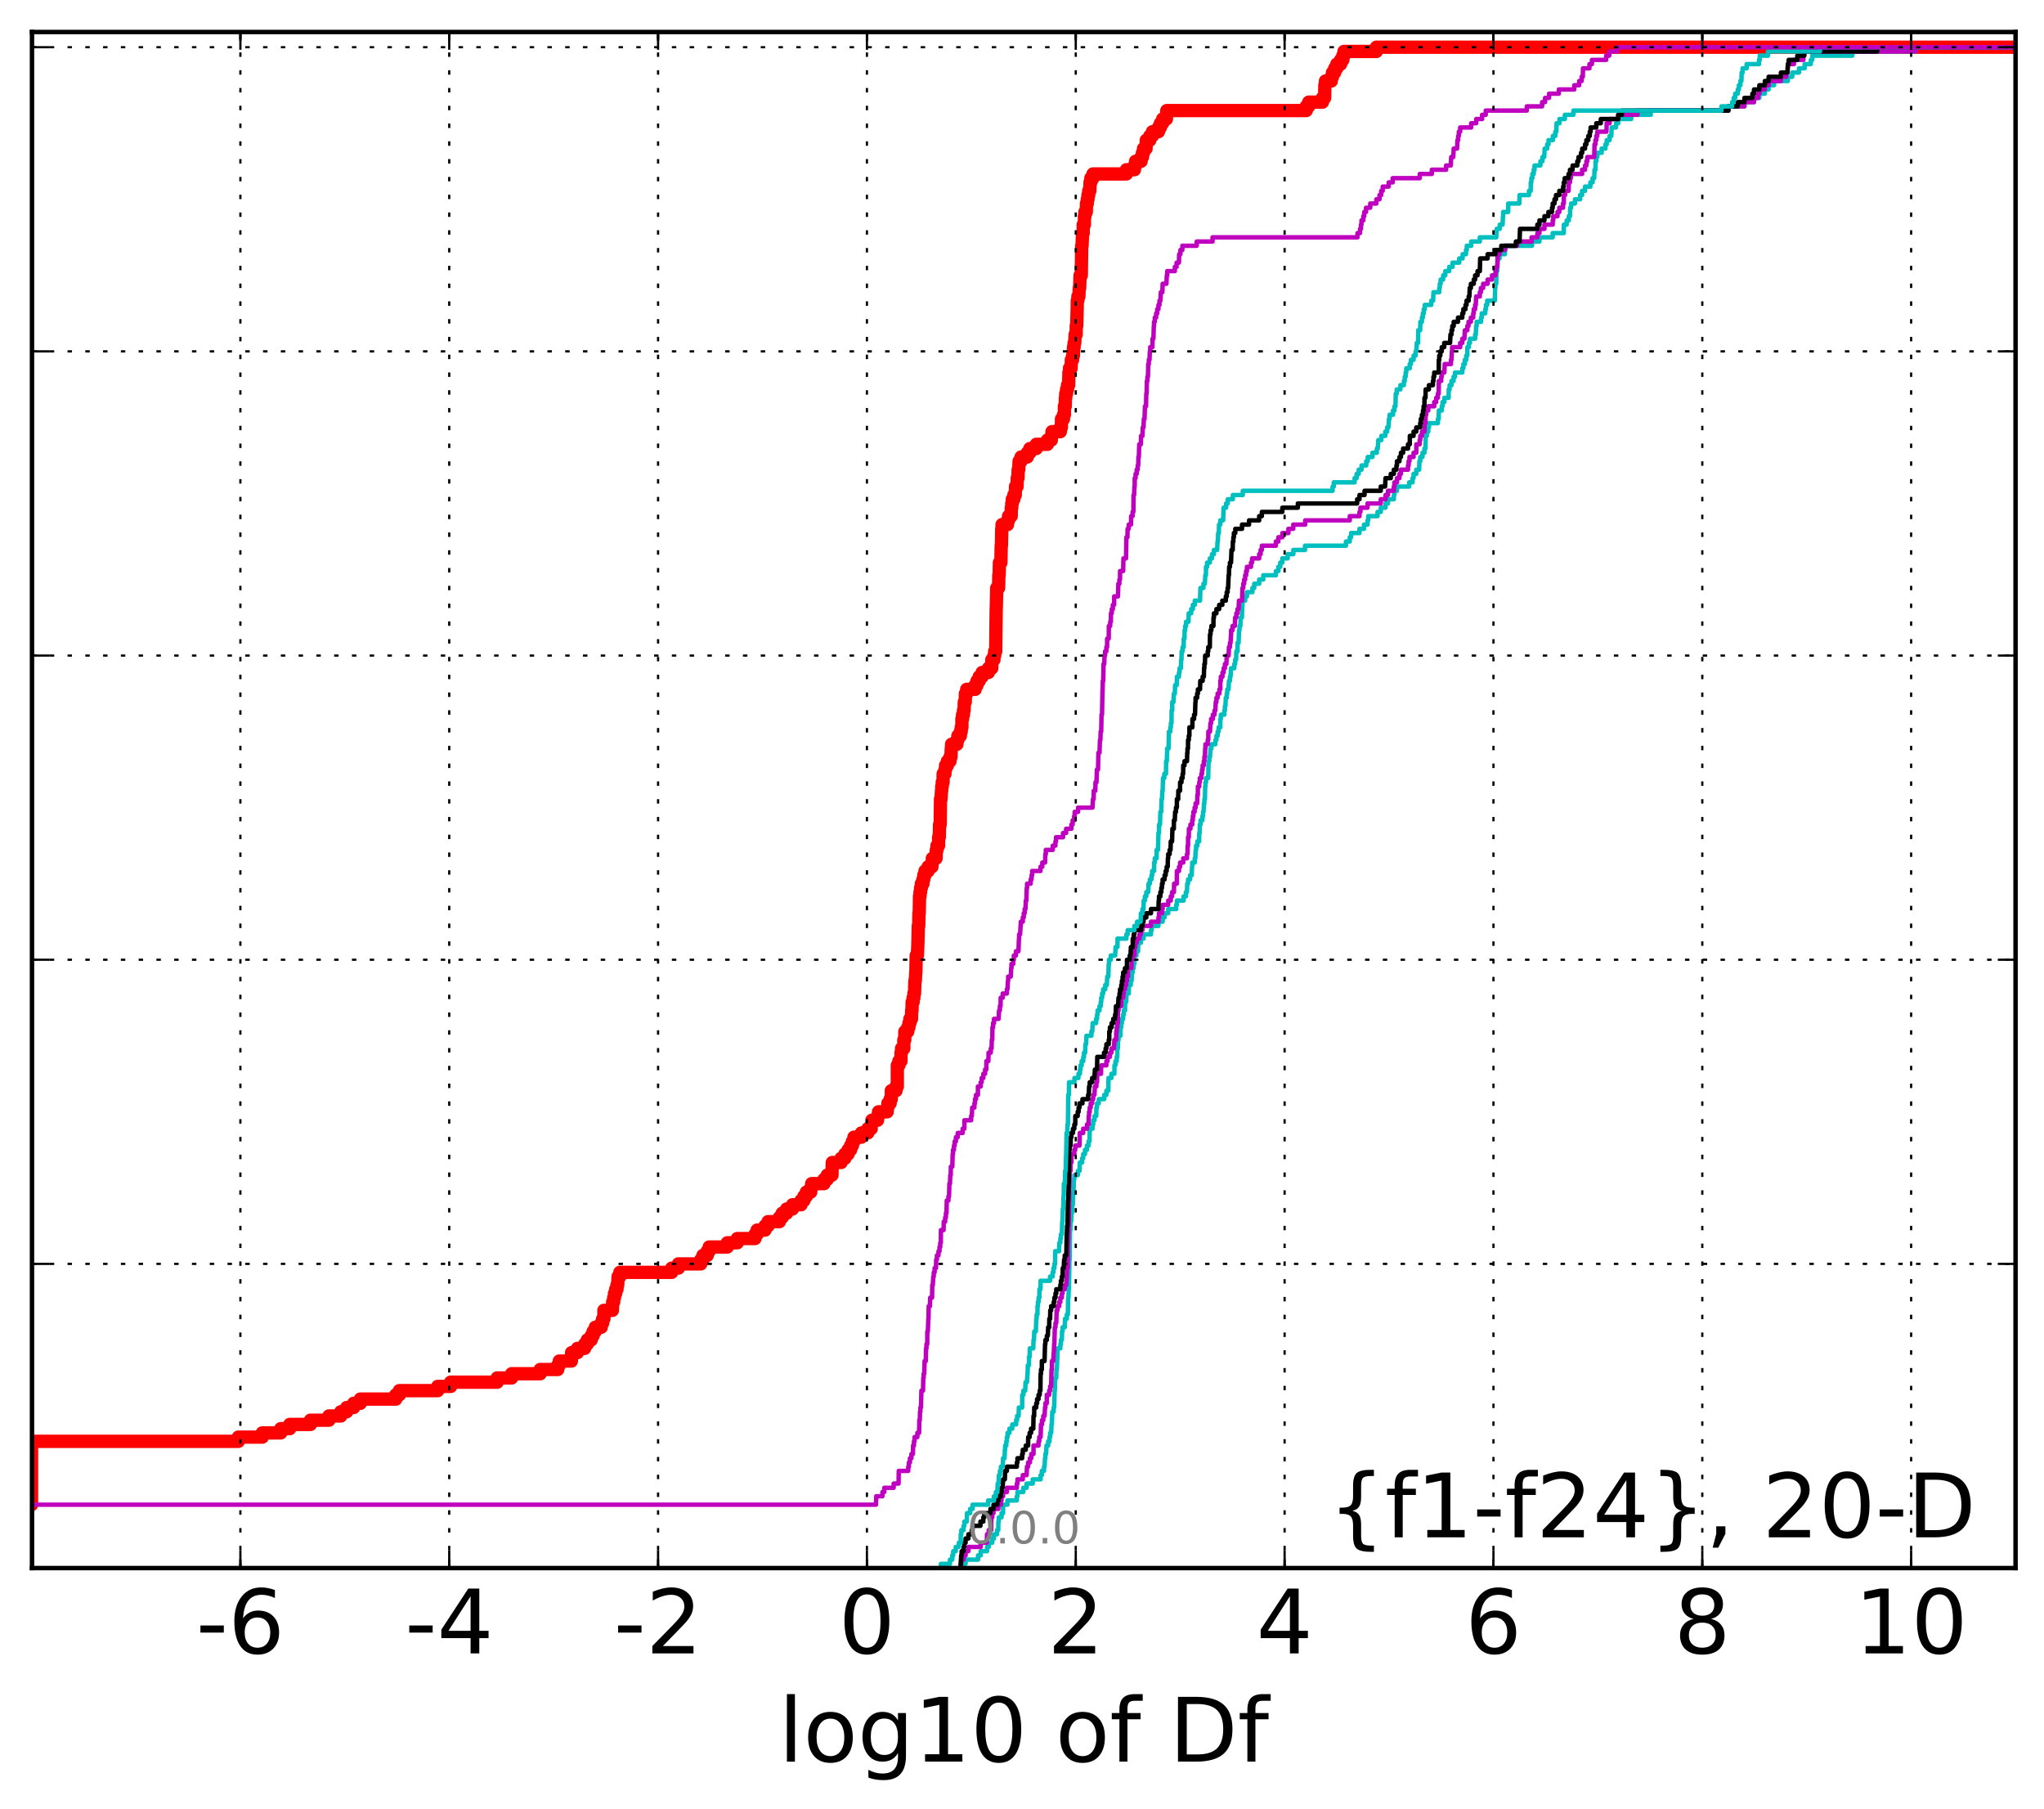 <?xml version="1.0" encoding="utf-8" standalone="no"?>
<!DOCTYPE svg PUBLIC "-//W3C//DTD SVG 1.1//EN"
  "http://www.w3.org/Graphics/SVG/1.1/DTD/svg11.dtd">
<!-- Created with matplotlib (http://matplotlib.org/) -->
<svg height="407pt" version="1.1" viewBox="0 0 460 407" width="460pt" xmlns="http://www.w3.org/2000/svg" xmlns:xlink="http://www.w3.org/1999/xlink">
 <defs>
  <style type="text/css">
*{stroke-linecap:butt;stroke-linejoin:round;stroke-miterlimit:100000;}
  </style>
 </defs>
 <g id="figure_1">
  <g id="patch_1">
   <path d="M 0 407.712 
L 460.8 407.712 
L 460.8 0 
L 0 0 
z
" style="fill:#ffffff;"/>
  </g>
  <g id="axes_1">
   <g id="patch_2">
    <path d="M 7.2 352.8 
L 453.6 352.8 
L 453.6 7.2 
L 7.2 7.2 
z
" style="fill:#ffffff;"/>
   </g>
   <g id="line2d_1">
    <path clip-path="url(#p1b6c991b74)" d="M -1 338.543 
L 7.098 338.543 
L 7.098 324.285 
L 53.649 324.285 
L 53.649 323.335 
L 59.028 323.335 
L 59.028 322.384 
L 63.195 322.384 
L 63.195 321.434 
L 65.21 321.434 
L 65.21 320.483 
L 69.867 320.483 
L 69.867 319.533 
L 74.02 319.533 
L 74.02 318.582 
L 76.695 318.582 
L 76.695 317.632 
L 78.014 317.632 
L 78.014 316.681 
L 79.586 316.681 
L 79.586 315.731 
L 81.093 315.731 
L 81.093 314.78 
L 89.072 314.78 
L 89.072 313.83 
L 89.878 313.83 
L 89.878 312.879 
L 98.509 312.879 
L 98.509 311.929 
L 101.421 311.929 
L 101.421 310.978 
L 111.891 310.978 
L 111.891 310.028 
L 115.136 310.028 
L 115.136 309.077 
L 121.57 309.077 
L 121.57 308.127 
L 125.519 308.127 
L 125.519 307.176 
L 125.866 307.176 
L 125.866 306.226 
L 128.586 306.226 
L 128.64 304.325 
L 129.954 304.325 
L 129.954 303.374 
L 131.57 303.374 
L 131.57 302.424 
L 132.171 302.424 
L 132.171 301.473 
L 133.05 301.473 
L 133.05 300.523 
L 133.48 300.523 
L 133.48 299.572 
L 133.973 299.572 
L 133.973 298.622 
L 135.299 298.622 
L 135.299 297.671 
L 135.629 297.671 
L 135.629 296.721 
L 135.913 296.721 
L 135.915 294.82 
L 137.805 294.82 
L 137.884 292.919 
L 138.116 292.919 
L 138.116 291.968 
L 138.287 291.968 
L 138.287 291.018 
L 138.556 291.018 
L 138.556 290.067 
L 138.856 290.067 
L 138.856 289.117 
L 139.013 289.117 
L 139.103 287.216 
L 139.502 287.216 
L 139.502 286.265 
L 151.171 286.265 
L 151.171 285.315 
L 152.672 285.315 
L 152.672 284.364 
L 157.708 284.364 
L 157.708 283.414 
L 158.195 283.414 
L 158.195 282.463 
L 159.161 282.463 
L 159.161 281.513 
L 159.604 281.513 
L 159.604 280.562 
L 163.686 280.562 
L 163.686 279.612 
L 165.929 279.612 
L 165.929 278.661 
L 169.913 278.661 
L 169.913 277.711 
L 170.389 277.711 
L 170.389 276.76 
L 172.173 276.76 
L 172.173 275.81 
L 172.857 275.81 
L 172.857 274.859 
L 175.4 274.859 
L 175.4 273.909 
L 176.035 273.909 
L 176.035 272.958 
L 177.031 272.958 
L 177.031 272.008 
L 178.354 272.008 
L 178.354 271.057 
L 180.268 271.057 
L 180.268 270.107 
L 180.921 270.107 
L 180.921 269.156 
L 181.477 269.156 
L 181.477 268.206 
L 182.453 268.206 
L 182.453 267.255 
L 182.672 267.255 
L 182.672 266.305 
L 185.438 266.305 
L 185.438 265.354 
L 186.168 265.354 
L 186.168 264.404 
L 187.229 264.404 
L 187.306 261.552 
L 189.298 261.552 
L 189.298 260.602 
L 190.15 260.602 
L 190.15 259.651 
L 190.868 259.651 
L 190.868 258.701 
L 191.434 258.701 
L 191.434 257.75 
L 191.833 257.75 
L 191.833 256.8 
L 192.188 256.8 
L 192.188 255.85 
L 193.859 255.85 
L 193.859 254.899 
L 195.299 254.899 
L 195.299 253.949 
L 196.062 253.949 
L 196.062 252.998 
L 196.218 252.998 
L 196.218 252.048 
L 197.483 252.048 
L 197.483 251.097 
L 197.72 251.097 
L 197.72 250.147 
L 199.657 250.147 
L 199.657 249.196 
L 199.812 249.196 
L 199.812 248.246 
L 200.322 248.246 
L 200.322 247.295 
L 200.586 247.295 
L 200.586 245.394 
L 201.647 245.394 
L 201.647 244.444 
L 201.941 244.444 
L 201.941 239.691 
L 202.289 239.691 
L 202.289 238.741 
L 202.761 238.741 
L 202.761 236.84 
L 202.891 236.84 
L 202.891 235.889 
L 203.402 235.889 
L 203.402 233.988 
L 203.612 233.988 
L 203.644 232.087 
L 204.288 232.087 
L 204.288 231.137 
L 204.554 231.137 
L 204.554 230.186 
L 204.779 230.186 
L 204.779 229.236 
L 205.126 229.236 
L 205.176 227.335 
L 205.248 227.335 
L 205.279 225.434 
L 205.499 225.434 
L 205.499 224.483 
L 205.667 224.483 
L 205.667 223.533 
L 205.814 223.533 
L 205.9 220.681 
L 205.992 220.681 
L 206.077 218.78 
L 206.118 218.78 
L 206.19 214.978 
L 206.464 214.978 
L 206.575 212.127 
L 206.581 212.127 
L 206.663 208.325 
L 206.754 208.325 
L 206.798 205.473 
L 206.873 205.473 
L 206.932 201.671 
L 207.043 201.671 
L 207.043 200.721 
L 207.175 200.721 
L 207.175 199.77 
L 207.351 199.77 
L 207.351 198.82 
L 207.705 198.82 
L 207.705 197.869 
L 207.895 197.869 
L 207.895 196.919 
L 208.163 196.919 
L 208.163 195.968 
L 208.88 195.968 
L 208.88 195.018 
L 209.727 195.018 
L 209.824 193.117 
L 210.661 193.117 
L 210.72 191.216 
L 210.872 191.216 
L 210.872 190.265 
L 211.218 190.265 
L 211.243 188.364 
L 211.384 188.364 
L 211.45 185.513 
L 211.593 185.513 
L 211.657 179.81 
L 211.77 179.81 
L 211.879 177.909 
L 211.932 177.909 
L 211.932 176.958 
L 212.048 176.958 
L 212.048 176.008 
L 212.239 176.008 
L 212.25 174.107 
L 212.659 174.107 
L 212.659 173.156 
L 212.8 173.156 
L 212.8 172.206 
L 213.218 172.206 
L 213.218 171.255 
L 213.801 171.255 
L 213.801 170.305 
L 214.016 170.305 
L 214.078 168.404 
L 214.144 168.404 
L 214.144 167.453 
L 215.348 167.453 
L 215.348 166.503 
L 215.573 166.503 
L 215.573 165.552 
L 216.131 165.552 
L 216.131 164.602 
L 216.317 164.602 
L 216.317 163.651 
L 216.478 163.651 
L 216.478 161.75 
L 216.624 161.75 
L 216.624 160.8 
L 216.831 160.8 
L 216.831 159.85 
L 216.962 159.85 
L 217.014 157.949 
L 217.228 157.949 
L 217.267 156.048 
L 217.555 156.048 
L 217.555 155.097 
L 219.464 155.097 
L 219.464 154.147 
L 219.879 154.147 
L 219.879 153.196 
L 220.374 153.196 
L 220.374 152.246 
L 221.031 152.246 
L 221.031 151.295 
L 222.451 151.295 
L 222.451 150.345 
L 223.191 150.345 
L 223.203 148.444 
L 223.683 148.444 
L 223.683 147.493 
L 223.847 147.493 
L 223.847 146.543 
L 224.082 146.543 
L 224.191 137.038 
L 224.206 137.038 
L 224.314 132.285 
L 224.734 132.285 
L 224.78 129.434 
L 224.856 129.434 
L 224.917 126.582 
L 225.249 126.582 
L 225.318 122.78 
L 225.376 122.78 
L 225.444 118.978 
L 225.511 118.978 
L 225.511 118.028 
L 226.737 118.028 
L 226.737 117.077 
L 226.97 117.077 
L 226.97 116.127 
L 227.569 116.127 
L 227.595 114.226 
L 227.7 114.226 
L 227.7 113.275 
L 227.823 113.275 
L 227.823 112.325 
L 228.168 112.325 
L 228.168 111.374 
L 228.481 111.374 
L 228.535 109.473 
L 228.883 109.473 
L 228.931 107.572 
L 229.099 107.572 
L 229.136 105.671 
L 229.258 105.671 
L 229.346 103.77 
L 229.794 103.77 
L 229.794 102.82 
L 231.19 102.82 
L 231.19 101.869 
L 231.769 101.869 
L 231.769 100.919 
L 233.218 100.919 
L 233.218 99.968 
L 235.717 99.968 
L 235.717 99.018 
L 236.604 99.018 
L 236.604 98.067 
L 236.757 98.067 
L 236.757 97.117 
L 238.623 97.117 
L 238.623 96.166 
L 238.867 96.166 
L 238.884 94.265 
L 239.339 94.265 
L 239.339 93.315 
L 239.537 93.315 
L 239.538 91.414 
L 239.723 91.414 
L 239.764 89.513 
L 239.84 89.513 
L 239.84 88.562 
L 240.033 88.562 
L 240.033 87.612 
L 240.24 87.612 
L 240.24 86.661 
L 240.493 86.661 
L 240.562 83.81 
L 240.687 83.81 
L 240.687 82.859 
L 241.056 82.859 
L 241.107 80.958 
L 241.374 80.958 
L 241.374 80.008 
L 241.569 80.008 
L 241.588 78.107 
L 241.727 78.107 
L 241.727 77.156 
L 241.872 77.156 
L 241.956 75.255 
L 242.194 75.255 
L 242.201 73.354 
L 242.306 73.354 
L 242.416 69.552 
L 242.419 69.552 
L 242.432 67.651 
L 242.575 67.651 
L 242.575 66.701 
L 242.799 66.701 
L 242.88 64.8 
L 242.974 64.8 
L 243.072 61.949 
L 243.345 61.949 
L 243.436 55.295 
L 243.518 55.295 
L 243.618 52.444 
L 243.776 52.444 
L 243.778 50.543 
L 244.043 50.543 
L 244.055 48.642 
L 244.157 48.642 
L 244.157 47.691 
L 244.471 47.691 
L 244.511 45.79 
L 244.693 45.79 
L 244.693 44.84 
L 244.85 44.84 
L 244.85 43.889 
L 245.015 43.889 
L 245.015 42.939 
L 245.27 42.939 
L 245.311 41.038 
L 245.494 41.038 
L 245.494 40.087 
L 245.98 40.087 
L 245.98 39.137 
L 253.497 39.137 
L 253.497 38.186 
L 255.3 38.186 
L 255.3 37.236 
L 255.558 37.236 
L 255.558 36.285 
L 256.799 36.285 
L 256.799 35.335 
L 257.108 35.335 
L 257.108 34.384 
L 257.351 34.384 
L 257.351 33.434 
L 257.915 33.434 
L 257.975 31.533 
L 258.77 31.533 
L 258.77 30.582 
L 259.356 30.582 
L 259.356 29.632 
L 260.709 29.632 
L 260.709 28.681 
L 261.145 28.681 
L 261.145 27.731 
L 261.654 27.731 
L 261.654 26.78 
L 262.494 26.78 
L 262.59 24.879 
L 293.966 24.879 
L 293.966 23.929 
L 294.534 23.929 
L 294.534 22.978 
L 297.617 22.978 
L 297.617 22.028 
L 298.107 22.028 
L 298.158 19.176 
L 298.294 19.176 
L 298.294 18.226 
L 299.609 18.226 
L 299.609 17.275 
L 299.879 17.275 
L 299.879 16.325 
L 300.376 16.325 
L 300.376 15.374 
L 300.845 15.374 
L 300.845 14.424 
L 301.71 14.424 
L 301.71 13.473 
L 302.208 13.473 
L 302.208 12.523 
L 302.469 12.523 
L 302.469 11.572 
L 309.76 11.572 
L 309.76 10.622 
L 309.76 10.622 
L 453.6 10.622 
L 453.6 10.622 
" style="fill:none;stroke:#ff0000;stroke-linecap:square;stroke-width:3.0;"/>
   </g>
   <g id="line2d_2">
    <path clip-path="url(#p1b6c991b74)" d="M 216.209 352.8 
L 216.209 351.85 
L 217.306 351.85 
L 217.306 350.899 
L 220.114 350.899 
L 220.114 349.949 
L 220.713 349.949 
L 220.713 348.998 
L 222.135 348.998 
L 222.135 348.048 
L 222.518 348.048 
L 222.518 347.097 
L 223.31 347.097 
L 223.31 346.147 
L 223.688 346.147 
L 223.688 345.196 
L 224.374 345.196 
L 224.374 344.246 
L 224.66 344.246 
L 224.682 342.345 
L 224.782 342.345 
L 224.782 341.394 
L 225.397 341.394 
L 225.397 340.444 
L 225.743 340.444 
L 225.751 338.543 
L 226.722 338.543 
L 226.722 337.592 
L 228.844 337.592 
L 228.844 336.642 
L 228.979 336.642 
L 228.979 335.691 
L 230.285 335.691 
L 230.285 334.741 
L 231.039 334.741 
L 231.039 333.79 
L 232.41 333.79 
L 232.41 332.84 
L 234.185 332.84 
L 234.185 331.889 
L 234.461 331.889 
L 234.461 330.939 
L 234.961 330.939 
L 234.961 329.988 
L 235.076 329.988 
L 235.183 328.087 
L 235.262 328.087 
L 235.262 327.137 
L 235.421 327.137 
L 235.514 325.236 
L 235.892 325.236 
L 235.892 324.285 
L 236.205 324.285 
L 236.205 323.335 
L 236.328 323.335 
L 236.328 322.384 
L 236.564 322.384 
L 236.645 320.483 
L 236.715 320.483 
L 236.814 317.632 
L 237.129 317.632 
L 237.129 316.681 
L 237.241 316.681 
L 237.347 312.879 
L 237.387 312.879 
L 237.478 310.028 
L 237.712 310.028 
L 237.745 308.127 
L 237.842 308.127 
L 237.951 305.275 
L 237.974 305.275 
L 237.986 303.374 
L 238.626 303.374 
L 238.626 302.424 
L 238.753 302.424 
L 238.753 301.473 
L 238.968 301.473 
L 239.01 299.572 
L 239.129 299.572 
L 239.129 298.622 
L 239.621 298.622 
L 239.685 296.721 
L 240.081 296.721 
L 240.081 295.77 
L 240.32 295.77 
L 240.386 291.968 
L 240.445 291.968 
L 240.523 290.067 
L 240.569 290.067 
L 240.677 283.414 
L 240.725 283.414 
L 240.801 276.76 
L 240.887 276.76 
L 240.94 274.859 
L 241.058 274.859 
L 241.132 272.958 
L 241.244 272.958 
L 241.317 271.057 
L 241.437 271.057 
L 241.519 268.206 
L 241.597 268.206 
L 241.667 265.354 
L 241.778 265.354 
L 241.778 264.404 
L 242.574 264.404 
L 242.574 263.453 
L 242.932 263.453 
L 243.018 261.552 
L 243.537 261.552 
L 243.537 260.602 
L 243.77 260.602 
L 243.77 259.651 
L 244.179 259.651 
L 244.179 258.701 
L 244.621 258.701 
L 244.621 257.75 
L 244.982 257.75 
L 244.982 256.8 
L 245.188 256.8 
L 245.249 253.949 
L 245.872 253.949 
L 245.872 252.998 
L 246.027 252.998 
L 246.027 252.048 
L 246.316 252.048 
L 246.316 251.097 
L 246.706 251.097 
L 246.742 249.196 
L 246.888 249.196 
L 246.888 248.246 
L 247.277 248.246 
L 247.277 247.295 
L 248.498 247.295 
L 248.498 246.345 
L 248.991 246.345 
L 248.991 245.394 
L 249.434 245.394 
L 249.466 242.543 
L 250.132 242.543 
L 250.132 241.592 
L 250.792 241.592 
L 250.81 239.691 
L 251.033 239.691 
L 251.033 238.741 
L 251.319 238.741 
L 251.319 237.79 
L 251.443 237.79 
L 251.455 235.889 
L 251.582 235.889 
L 251.617 233.988 
L 251.724 233.988 
L 251.724 233.038 
L 252.146 233.038 
L 252.195 231.137 
L 252.342 231.137 
L 252.342 230.186 
L 252.488 230.186 
L 252.488 229.236 
L 252.755 229.236 
L 252.755 228.285 
L 252.901 228.285 
L 252.901 227.335 
L 253.19 227.335 
L 253.21 225.434 
L 253.454 225.434 
L 253.524 223.533 
L 254.024 223.533 
L 254.063 221.632 
L 254.469 221.632 
L 254.469 220.681 
L 254.667 220.681 
L 254.765 218.78 
L 254.898 218.78 
L 254.898 217.83 
L 255.129 217.83 
L 255.129 216.879 
L 255.3 216.879 
L 255.324 214.978 
L 255.748 214.978 
L 255.748 214.028 
L 256.124 214.028 
L 256.157 212.127 
L 256.759 212.127 
L 256.759 211.176 
L 257.375 211.176 
L 257.375 210.226 
L 259.023 210.226 
L 259.023 209.275 
L 259.195 209.275 
L 259.195 208.325 
L 260.703 208.325 
L 260.703 207.374 
L 261.654 207.374 
L 261.654 206.424 
L 262.085 206.424 
L 262.085 205.473 
L 262.906 205.473 
L 262.906 204.523 
L 264.701 204.523 
L 264.701 203.572 
L 264.854 203.572 
L 264.854 202.622 
L 266.379 202.622 
L 266.379 201.671 
L 266.886 201.671 
L 266.886 200.721 
L 267.118 200.721 
L 267.19 198.82 
L 267.371 198.82 
L 267.371 197.869 
L 267.831 197.869 
L 267.831 196.919 
L 268.195 196.919 
L 268.269 195.018 
L 268.309 195.018 
L 268.309 194.067 
L 268.878 194.067 
L 268.878 193.117 
L 269.002 193.117 
L 269.093 191.216 
L 269.181 191.216 
L 269.181 190.265 
L 269.469 190.265 
L 269.469 189.315 
L 269.863 189.315 
L 269.894 187.414 
L 269.985 187.414 
L 270.023 185.513 
L 270.184 185.513 
L 270.184 184.562 
L 270.598 184.562 
L 270.598 183.612 
L 270.743 183.612 
L 270.743 182.661 
L 270.856 182.661 
L 270.962 180.76 
L 271.044 180.76 
L 271.044 179.81 
L 271.166 179.81 
L 271.22 176.958 
L 271.28 176.958 
L 271.28 176.008 
L 271.419 176.008 
L 271.419 175.057 
L 271.904 175.057 
L 271.987 171.255 
L 272.166 171.255 
L 272.166 170.305 
L 272.309 170.305 
L 272.411 168.404 
L 272.637 168.404 
L 272.637 167.453 
L 273.514 167.453 
L 273.514 166.503 
L 273.753 166.503 
L 273.753 165.552 
L 274.03 165.552 
L 274.03 164.602 
L 274.244 164.602 
L 274.244 163.651 
L 274.631 163.651 
L 274.634 161.75 
L 274.751 161.75 
L 274.751 160.8 
L 275.535 160.8 
L 275.535 159.85 
L 275.661 159.85 
L 275.661 158.899 
L 275.775 158.899 
L 275.866 156.998 
L 276.072 156.998 
L 276.072 156.048 
L 276.198 156.048 
L 276.198 155.097 
L 276.473 155.097 
L 276.57 153.196 
L 276.794 153.196 
L 276.794 152.246 
L 276.933 152.246 
L 277.039 150.345 
L 277.778 150.345 
L 277.778 149.394 
L 277.971 149.394 
L 277.971 148.444 
L 278.179 148.444 
L 278.239 146.543 
L 278.509 146.543 
L 278.51 144.642 
L 278.744 144.642 
L 278.847 141.79 
L 278.951 141.79 
L 278.951 140.84 
L 279.143 140.84 
L 279.215 138.939 
L 279.499 138.939 
L 279.581 136.087 
L 279.626 136.087 
L 279.626 135.137 
L 280.222 135.137 
L 280.222 134.186 
L 280.631 134.186 
L 280.631 133.236 
L 281.856 133.236 
L 281.856 132.285 
L 282.263 132.285 
L 282.263 131.335 
L 283.378 131.335 
L 283.378 130.384 
L 284.294 130.384 
L 284.294 129.434 
L 287.131 129.434 
L 287.131 128.483 
L 287.695 128.483 
L 287.695 127.533 
L 288.126 127.533 
L 288.126 126.582 
L 288.585 126.582 
L 288.585 125.632 
L 289.794 125.632 
L 289.794 124.681 
L 291.065 124.681 
L 291.065 123.731 
L 293.695 123.731 
L 293.695 122.78 
L 302.902 122.78 
L 302.902 121.83 
L 303.766 121.83 
L 303.766 120.879 
L 304.061 120.879 
L 304.061 119.929 
L 305.952 119.929 
L 305.952 118.978 
L 306.966 118.978 
L 306.966 118.028 
L 307.758 118.028 
L 307.758 117.077 
L 307.927 117.077 
L 307.927 116.127 
L 310.015 116.127 
L 310.015 115.176 
L 310.74 115.176 
L 310.74 114.226 
L 311.812 114.226 
L 311.812 113.275 
L 312.362 113.275 
L 312.362 112.325 
L 313.683 112.325 
L 313.683 111.374 
L 313.81 111.374 
L 313.81 110.424 
L 314.386 110.424 
L 314.386 109.473 
L 317.123 109.473 
L 317.123 108.523 
L 317.901 108.523 
L 317.901 107.572 
L 318.119 107.572 
L 318.119 106.622 
L 318.731 106.622 
L 318.731 105.671 
L 319.381 105.671 
L 319.437 103.77 
L 319.633 103.77 
L 319.633 102.82 
L 320.128 102.82 
L 320.128 101.869 
L 320.566 101.869 
L 320.566 100.919 
L 320.799 100.919 
L 320.848 98.067 
L 321.113 98.067 
L 321.113 97.117 
L 321.431 97.117 
L 321.431 96.166 
L 321.588 96.166 
L 321.588 95.216 
L 323.585 95.216 
L 323.585 94.265 
L 323.775 94.265 
L 323.808 92.364 
L 324.469 92.364 
L 324.469 91.414 
L 324.633 91.414 
L 324.633 90.463 
L 325.047 90.463 
L 325.047 89.513 
L 326.004 89.513 
L 326.038 87.612 
L 326.236 87.612 
L 326.236 86.661 
L 326.659 86.661 
L 326.659 85.711 
L 327.127 85.711 
L 327.127 84.76 
L 327.445 84.76 
L 327.445 83.81 
L 329.092 83.81 
L 329.092 82.859 
L 329.333 82.859 
L 329.333 81.909 
L 329.672 81.909 
L 329.672 80.958 
L 329.975 80.958 
L 329.975 80.008 
L 330.21 80.008 
L 330.225 78.107 
L 330.568 78.107 
L 330.568 77.156 
L 330.805 77.156 
L 330.805 76.206 
L 331.978 76.206 
L 331.978 75.255 
L 332.13 75.255 
L 332.213 73.354 
L 332.321 73.354 
L 332.321 72.404 
L 333.31 72.404 
L 333.31 71.453 
L 333.467 71.453 
L 333.467 70.503 
L 334.252 70.503 
L 334.252 69.552 
L 334.415 69.552 
L 334.415 68.602 
L 334.691 68.602 
L 334.691 67.651 
L 336.406 67.651 
L 336.48 64.8 
L 336.529 64.8 
L 336.529 63.85 
L 336.727 63.85 
L 336.769 60.998 
L 336.966 60.998 
L 337.054 58.147 
L 337.473 58.147 
L 337.473 57.196 
L 338.678 57.196 
L 338.678 56.246 
L 338.794 56.246 
L 338.794 55.295 
L 344.776 55.295 
L 344.776 54.345 
L 346.454 54.345 
L 346.454 53.394 
L 349.434 53.394 
L 349.434 52.444 
L 351.929 52.444 
L 351.946 50.543 
L 352.575 50.543 
L 352.575 49.592 
L 353.065 49.592 
L 353.065 48.642 
L 353.323 48.642 
L 353.371 46.741 
L 353.579 46.741 
L 353.579 45.79 
L 354.448 45.79 
L 354.448 44.84 
L 355.6 44.84 
L 355.6 43.889 
L 356.046 43.889 
L 356.046 42.939 
L 356.712 42.939 
L 356.712 41.988 
L 357.911 41.988 
L 357.911 41.038 
L 358.406 41.038 
L 358.406 40.087 
L 358.77 40.087 
L 358.848 38.186 
L 359.054 38.186 
L 359.089 36.285 
L 359.247 36.285 
L 359.247 35.335 
L 359.472 35.335 
L 359.472 34.384 
L 360.448 34.384 
L 360.448 33.434 
L 361.297 33.434 
L 361.297 32.483 
L 361.588 32.483 
L 361.588 31.533 
L 362.237 31.533 
L 362.237 30.582 
L 362.621 30.582 
L 362.708 28.681 
L 363.677 28.681 
L 363.677 27.731 
L 364.183 27.731 
L 364.183 26.78 
L 367.085 26.78 
L 367.085 25.83 
L 371.5 25.83 
L 371.5 24.879 
L 388.964 24.879 
L 388.964 23.929 
L 392.581 23.929 
L 392.581 22.978 
L 394.738 22.978 
L 394.738 22.028 
L 395.941 22.028 
L 395.941 21.077 
L 397.182 21.077 
L 397.182 20.127 
L 398.029 20.127 
L 398.029 19.176 
L 399.259 19.176 
L 399.259 18.226 
L 402.359 18.226 
L 402.359 17.275 
L 403.341 17.275 
L 403.341 16.325 
L 404.855 16.325 
L 404.855 15.374 
L 406.136 15.374 
L 406.136 14.424 
L 407.526 14.424 
L 407.526 13.473 
L 407.846 13.473 
L 407.846 12.523 
L 416.865 12.523 
L 416.865 11.572 
L 431.105 11.572 
L 431.105 10.622 
L 431.105 10.622 
L 453.6 10.622 
L 453.6 10.622 
" style="fill:none;stroke:#00bfbf;stroke-linecap:square;"/>
   </g>
   <g id="line2d_3">
    <path clip-path="url(#p1b6c991b74)" d="M 216.209 352.8 
L 216.209 351.85 
L 216.209 351.85 
L 216.209 351.85 
L 216.315 351.85 
L 216.315 350.899 
L 216.858 350.899 
L 216.858 349.949 
L 217.306 349.949 
L 217.306 348.998 
L 217.935 348.998 
L 217.935 348.048 
L 220.713 348.048 
L 220.713 347.097 
L 222.055 347.097 
L 222.135 345.196 
L 222.518 345.196 
L 222.518 344.246 
L 223.077 344.246 
L 223.085 341.394 
L 223.31 341.394 
L 223.31 340.444 
L 223.584 340.444 
L 223.584 339.493 
L 224.682 339.493 
L 224.682 338.543 
L 225.248 338.543 
L 225.248 337.592 
L 225.397 337.592 
L 225.397 336.642 
L 225.743 336.642 
L 225.743 335.691 
L 226.6 335.691 
L 226.6 334.741 
L 228.844 334.741 
L 228.844 333.79 
L 228.979 333.79 
L 228.979 332.84 
L 230.177 332.84 
L 230.177 331.889 
L 231.039 331.889 
L 231.119 329.988 
L 231.378 329.988 
L 231.378 329.038 
L 231.793 329.038 
L 231.793 328.087 
L 232.092 328.087 
L 232.092 327.137 
L 232.59 327.137 
L 232.595 325.236 
L 233.719 325.236 
L 233.719 324.285 
L 233.89 324.285 
L 233.89 323.335 
L 234.185 323.335 
L 234.282 320.483 
L 234.503 320.483 
L 234.503 319.533 
L 234.789 319.533 
L 234.789 318.582 
L 235.076 318.582 
L 235.183 316.681 
L 235.262 316.681 
L 235.262 315.731 
L 235.571 315.731 
L 235.579 313.83 
L 236.118 313.83 
L 236.118 312.879 
L 236.328 312.879 
L 236.328 311.929 
L 236.554 311.929 
L 236.645 308.127 
L 236.725 308.127 
L 236.737 306.226 
L 237.031 306.226 
L 237.129 304.325 
L 237.163 304.325 
L 237.241 302.424 
L 237.285 302.424 
L 237.387 298.622 
L 237.537 298.622 
L 237.537 297.671 
L 237.712 297.671 
L 237.795 294.82 
L 237.986 294.82 
L 237.986 293.869 
L 238.381 293.869 
L 238.381 292.919 
L 238.626 292.919 
L 238.626 291.968 
L 238.968 291.968 
L 238.968 291.018 
L 239.129 291.018 
L 239.129 290.067 
L 239.621 290.067 
L 239.621 289.117 
L 239.965 289.117 
L 240.074 287.216 
L 240.081 287.216 
L 240.157 285.315 
L 240.281 285.315 
L 240.389 278.661 
L 240.405 278.661 
L 240.515 274.859 
L 240.523 274.859 
L 240.633 267.255 
L 240.656 267.255 
L 240.751 263.453 
L 240.906 263.453 
L 240.923 261.552 
L 241.123 261.552 
L 241.132 259.651 
L 241.778 259.651 
L 241.778 258.701 
L 241.984 258.701 
L 241.984 257.75 
L 242.932 257.75 
L 243.018 254.899 
L 243.77 254.899 
L 243.77 253.949 
L 244.621 253.949 
L 244.621 252.998 
L 244.982 252.998 
L 245.029 251.097 
L 245.099 251.097 
L 245.099 250.147 
L 245.24 250.147 
L 245.24 249.196 
L 245.462 249.196 
L 245.462 248.246 
L 245.792 248.246 
L 245.792 247.295 
L 246.027 247.295 
L 246.027 246.345 
L 246.296 246.345 
L 246.404 244.444 
L 246.742 244.444 
L 246.742 243.493 
L 246.888 243.493 
L 246.942 241.592 
L 247.78 241.592 
L 247.828 239.691 
L 248.991 239.691 
L 248.991 238.741 
L 249.253 238.741 
L 249.253 237.79 
L 249.784 237.79 
L 249.784 236.84 
L 250.132 236.84 
L 250.132 235.889 
L 250.687 235.889 
L 250.792 233.988 
L 251.181 233.988 
L 251.217 232.087 
L 251.319 232.087 
L 251.319 231.137 
L 251.455 231.137 
L 251.455 230.186 
L 251.582 230.186 
L 251.617 227.335 
L 251.724 227.335 
L 251.724 226.384 
L 252.301 226.384 
L 252.342 224.483 
L 252.778 224.483 
L 252.778 223.533 
L 252.901 223.533 
L 252.901 222.582 
L 253.166 222.582 
L 253.166 221.632 
L 253.454 221.632 
L 253.454 220.681 
L 253.629 220.681 
L 253.629 219.731 
L 253.844 219.731 
L 253.863 217.83 
L 254.615 217.83 
L 254.667 215.929 
L 254.765 215.929 
L 254.765 214.978 
L 255.3 214.978 
L 255.324 213.077 
L 255.518 213.077 
L 255.518 212.127 
L 255.824 212.127 
L 255.824 211.176 
L 256.44 211.176 
L 256.44 210.226 
L 256.741 210.226 
L 256.741 209.275 
L 257.108 209.275 
L 257.108 208.325 
L 259.023 208.325 
L 259.023 207.374 
L 260.703 207.374 
L 260.703 206.424 
L 260.83 206.424 
L 260.83 205.473 
L 261.5 205.473 
L 261.5 204.523 
L 261.654 204.523 
L 261.654 203.572 
L 262.906 203.572 
L 262.906 202.622 
L 263.482 202.622 
L 263.482 201.671 
L 263.773 201.671 
L 263.773 200.721 
L 264.189 200.721 
L 264.232 198.82 
L 264.833 198.82 
L 264.854 195.968 
L 265.342 195.968 
L 265.342 195.018 
L 265.587 195.018 
L 265.587 194.067 
L 266.287 194.067 
L 266.287 193.117 
L 267.128 193.117 
L 267.128 192.166 
L 267.242 192.166 
L 267.28 190.265 
L 267.371 190.265 
L 267.374 188.364 
L 267.541 188.364 
L 267.561 186.463 
L 267.907 186.463 
L 267.907 185.513 
L 268.309 185.513 
L 268.309 184.562 
L 268.441 184.562 
L 268.441 183.612 
L 268.574 183.612 
L 268.574 182.661 
L 268.844 182.661 
L 268.844 181.711 
L 269.068 181.711 
L 269.068 180.76 
L 269.417 180.76 
L 269.469 178.859 
L 269.573 178.859 
L 269.584 176.958 
L 269.894 176.958 
L 269.894 176.008 
L 270.023 176.008 
L 270.023 175.057 
L 270.368 175.057 
L 270.368 174.107 
L 270.524 174.107 
L 270.524 173.156 
L 270.655 173.156 
L 270.655 172.206 
L 270.916 172.206 
L 270.916 171.255 
L 271.044 171.255 
L 271.044 170.305 
L 271.166 170.305 
L 271.22 168.404 
L 271.28 168.404 
L 271.28 167.453 
L 271.795 167.453 
L 271.795 166.503 
L 271.917 166.503 
L 271.941 164.602 
L 272.309 164.602 
L 272.411 162.701 
L 272.565 162.701 
L 272.565 161.75 
L 272.957 161.75 
L 272.957 160.8 
L 273.325 160.8 
L 273.325 159.85 
L 273.514 159.85 
L 273.602 157.949 
L 273.753 157.949 
L 273.753 156.998 
L 274.03 156.998 
L 274.03 156.048 
L 274.432 156.048 
L 274.432 155.097 
L 274.631 155.097 
L 274.634 153.196 
L 274.751 153.196 
L 274.751 152.246 
L 275.124 152.246 
L 275.124 151.295 
L 275.383 151.295 
L 275.383 150.345 
L 275.661 150.345 
L 275.661 149.394 
L 275.996 149.394 
L 276.072 147.493 
L 276.502 147.493 
L 276.57 145.592 
L 276.794 145.592 
L 276.794 144.642 
L 276.933 144.642 
L 277.039 142.741 
L 277.061 142.741 
L 277.061 141.79 
L 277.385 141.79 
L 277.385 140.84 
L 277.889 140.84 
L 277.971 138.939 
L 278.239 138.939 
L 278.239 137.988 
L 278.509 137.988 
L 278.509 137.038 
L 278.745 137.038 
L 278.826 135.137 
L 279.519 135.137 
L 279.626 132.285 
L 279.792 132.285 
L 279.792 131.335 
L 279.999 131.335 
L 279.999 130.384 
L 280.222 130.384 
L 280.222 129.434 
L 280.437 129.434 
L 280.437 128.483 
L 280.624 128.483 
L 280.624 127.533 
L 281.534 127.533 
L 281.534 126.582 
L 281.78 126.582 
L 281.78 125.632 
L 283.378 125.632 
L 283.378 124.681 
L 283.705 124.681 
L 283.705 123.731 
L 283.981 123.731 
L 283.981 122.78 
L 287.131 122.78 
L 287.131 121.83 
L 287.695 121.83 
L 287.695 120.879 
L 288.585 120.879 
L 288.585 119.929 
L 289.956 119.929 
L 289.956 118.978 
L 291.053 118.978 
L 291.053 118.028 
L 293.736 118.028 
L 293.736 117.077 
L 303.766 117.077 
L 303.766 116.127 
L 305.952 116.127 
L 305.952 115.176 
L 306.161 115.176 
L 306.161 114.226 
L 307.758 114.226 
L 307.758 113.275 
L 310.74 113.275 
L 310.74 112.325 
L 311.812 112.325 
L 311.812 111.374 
L 312.362 111.374 
L 312.362 110.424 
L 313.683 110.424 
L 313.683 109.473 
L 313.81 109.473 
L 313.81 108.523 
L 314.386 108.523 
L 314.386 107.572 
L 314.956 107.572 
L 314.956 106.622 
L 315.277 106.622 
L 315.277 105.671 
L 316.87 105.671 
L 316.87 104.721 
L 317.01 104.721 
L 317.01 103.77 
L 317.204 103.77 
L 317.204 102.82 
L 318.119 102.82 
L 318.119 101.869 
L 318.731 101.869 
L 318.745 99.968 
L 319.496 99.968 
L 319.496 99.018 
L 319.633 99.018 
L 319.633 98.067 
L 320.005 98.067 
L 320.005 97.117 
L 320.566 97.117 
L 320.579 95.216 
L 320.799 95.216 
L 320.848 93.315 
L 320.966 93.315 
L 320.966 92.364 
L 321.431 92.364 
L 321.431 91.414 
L 322.769 91.414 
L 322.769 90.463 
L 323.207 90.463 
L 323.207 89.513 
L 323.585 89.513 
L 323.585 88.562 
L 323.775 88.562 
L 323.808 85.711 
L 324.346 85.711 
L 324.346 84.76 
L 324.469 84.76 
L 324.469 83.81 
L 325.047 83.81 
L 325.133 81.909 
L 326.537 81.909 
L 326.537 80.958 
L 326.659 80.958 
L 326.741 79.057 
L 326.806 79.057 
L 326.806 78.107 
L 328.614 78.107 
L 328.614 77.156 
L 329.092 77.156 
L 329.092 76.206 
L 329.566 76.206 
L 329.672 74.305 
L 330.225 74.305 
L 330.225 73.354 
L 330.491 73.354 
L 330.491 72.404 
L 331.02 72.404 
L 331.02 71.453 
L 331.543 71.453 
L 331.543 70.503 
L 331.667 70.503 
L 331.667 69.552 
L 331.978 69.552 
L 331.978 68.602 
L 332.13 68.602 
L 332.213 66.701 
L 333.034 66.701 
L 333.034 65.75 
L 333.269 65.75 
L 333.269 64.8 
L 333.784 64.8 
L 333.784 63.85 
L 334.785 63.85 
L 334.785 62.899 
L 335.78 62.899 
L 335.78 61.949 
L 336.553 61.949 
L 336.553 60.998 
L 336.727 60.998 
L 336.727 60.048 
L 336.966 60.048 
L 337.054 57.196 
L 337.473 57.196 
L 337.473 56.246 
L 338.678 56.246 
L 338.678 55.295 
L 341.432 55.295 
L 341.432 54.345 
L 344.687 54.345 
L 344.687 53.394 
L 345.981 53.394 
L 345.981 52.444 
L 346.454 52.444 
L 346.454 51.493 
L 347.573 51.493 
L 347.573 50.543 
L 349.434 50.543 
L 349.434 49.592 
L 349.56 49.592 
L 349.56 48.642 
L 350.512 48.642 
L 350.512 47.691 
L 350.927 47.691 
L 350.927 46.741 
L 351.756 46.741 
L 351.756 45.79 
L 351.929 45.79 
L 351.946 43.889 
L 352.234 43.889 
L 352.234 42.939 
L 353.002 42.939 
L 353.065 41.038 
L 353.323 41.038 
L 353.323 40.087 
L 353.507 40.087 
L 353.507 39.137 
L 356.046 39.137 
L 356.046 38.186 
L 356.712 38.186 
L 356.712 37.236 
L 357.013 37.236 
L 357.013 36.285 
L 357.225 36.285 
L 357.225 35.335 
L 358.77 35.335 
L 358.848 32.483 
L 359.054 32.483 
L 359.054 31.533 
L 359.247 31.533 
L 359.247 30.582 
L 359.472 30.582 
L 359.472 29.632 
L 361.525 29.632 
L 361.586 27.731 
L 362.237 27.731 
L 362.237 26.78 
L 364.183 26.78 
L 364.183 25.83 
L 368.496 25.83 
L 368.496 24.879 
L 388.964 24.879 
L 388.964 23.929 
L 392.581 23.929 
L 392.581 22.978 
L 394.738 22.978 
L 394.738 22.028 
L 395.646 22.028 
L 395.646 21.077 
L 395.941 21.077 
L 395.941 20.127 
L 397.182 20.127 
L 397.182 19.176 
L 398.029 19.176 
L 398.029 18.226 
L 400.785 18.226 
L 400.785 17.275 
L 401.964 17.275 
L 401.964 16.325 
L 402.274 16.325 
L 402.359 14.424 
L 403.725 14.424 
L 403.725 13.473 
L 405.847 13.473 
L 405.847 12.523 
L 406.044 12.523 
L 406.044 11.572 
L 431.105 11.572 
L 431.105 10.622 
L 431.105 10.622 
L 453.6 10.622 
L 453.6 10.622 
" style="fill:none;stroke:#bf00bf;stroke-linecap:square;"/>
   </g>
   <g id="line2d_4">
    <path clip-path="url(#p1b6c991b74)" d="M 216.209 352.8 
L 216.209 351.85 
L 216.209 351.85 
L 216.209 351.85 
L 216.214 351.85 
L 216.315 349.949 
L 216.417 349.949 
L 216.417 348.998 
L 216.858 348.998 
L 216.858 348.048 
L 217.019 348.048 
L 217.019 347.097 
L 217.306 347.097 
L 217.306 346.147 
L 217.935 346.147 
L 217.935 345.196 
L 218.692 345.196 
L 218.692 344.246 
L 218.875 344.246 
L 218.875 343.295 
L 220.645 343.295 
L 220.645 342.345 
L 221.29 342.345 
L 221.29 341.394 
L 221.497 341.394 
L 221.497 340.444 
L 222.9 340.444 
L 222.9 339.493 
L 223.584 339.493 
L 223.584 338.543 
L 224.457 338.543 
L 224.457 337.592 
L 224.713 337.592 
L 224.713 336.642 
L 225.248 336.642 
L 225.248 335.691 
L 225.397 335.691 
L 225.397 334.741 
L 225.65 334.741 
L 225.743 332.84 
L 226.141 332.84 
L 226.207 330.939 
L 226.6 330.939 
L 226.6 329.988 
L 228.844 329.988 
L 228.844 329.038 
L 228.979 329.038 
L 228.979 328.087 
L 230.033 328.087 
L 230.033 327.137 
L 230.177 327.137 
L 230.177 326.186 
L 230.843 326.186 
L 230.843 325.236 
L 231.378 325.236 
L 231.392 323.335 
L 231.715 323.335 
L 231.715 322.384 
L 232.044 322.384 
L 232.044 321.434 
L 232.536 321.434 
L 232.595 318.582 
L 232.738 318.582 
L 232.756 316.681 
L 233.205 316.681 
L 233.205 315.731 
L 233.4 315.731 
L 233.4 314.78 
L 233.719 314.78 
L 233.719 313.83 
L 233.99 313.83 
L 233.99 312.879 
L 234.144 312.879 
L 234.187 309.077 
L 234.282 309.077 
L 234.282 308.127 
L 234.467 308.127 
L 234.47 306.226 
L 235.076 306.226 
L 235.183 302.424 
L 235.262 302.424 
L 235.262 301.473 
L 235.592 301.473 
L 235.592 300.523 
L 235.811 300.523 
L 235.895 298.622 
L 236.118 298.622 
L 236.145 296.721 
L 236.328 296.721 
L 236.364 294.82 
L 236.563 294.82 
L 236.563 293.869 
L 237.14 293.869 
L 237.14 292.919 
L 237.285 292.919 
L 237.285 291.968 
L 237.537 291.968 
L 237.537 291.018 
L 237.712 291.018 
L 237.712 290.067 
L 238.626 290.067 
L 238.626 289.117 
L 238.752 289.117 
L 238.752 288.166 
L 238.968 288.166 
L 238.968 287.216 
L 239.129 287.216 
L 239.177 285.315 
L 239.397 285.315 
L 239.476 283.414 
L 239.621 283.414 
L 239.621 282.463 
L 239.965 282.463 
L 240.067 277.711 
L 240.081 277.711 
L 240.157 275.81 
L 240.238 275.81 
L 240.344 270.107 
L 240.405 270.107 
L 240.508 266.305 
L 240.518 266.305 
L 240.623 258.701 
L 240.751 258.701 
L 240.751 257.75 
L 240.923 257.75 
L 240.985 255.85 
L 241.123 255.85 
L 241.123 254.899 
L 241.469 254.899 
L 241.469 253.949 
L 241.778 253.949 
L 241.778 252.998 
L 241.984 252.998 
L 241.999 251.097 
L 242.533 251.097 
L 242.533 250.147 
L 242.742 250.147 
L 242.742 249.196 
L 242.932 249.196 
L 242.932 248.246 
L 243.606 248.246 
L 243.606 247.295 
L 244.88 247.295 
L 244.88 246.345 
L 245.029 246.345 
L 245.099 244.444 
L 245.24 244.444 
L 245.24 243.493 
L 245.792 243.493 
L 245.792 242.543 
L 246.296 242.543 
L 246.404 240.642 
L 246.888 240.642 
L 246.942 237.79 
L 248.461 237.79 
L 248.461 236.84 
L 248.818 236.84 
L 248.818 235.889 
L 248.991 235.889 
L 248.991 234.939 
L 249.516 234.939 
L 249.516 233.988 
L 249.637 233.988 
L 249.642 232.087 
L 249.784 232.087 
L 249.784 231.137 
L 250.178 231.137 
L 250.178 230.186 
L 250.539 230.186 
L 250.539 229.236 
L 250.951 229.236 
L 250.951 228.285 
L 251.078 228.285 
L 251.148 226.384 
L 251.617 226.384 
L 251.724 224.483 
L 251.943 224.483 
L 251.943 223.533 
L 252.062 223.533 
L 252.062 222.582 
L 252.342 222.582 
L 252.342 221.632 
L 252.486 221.632 
L 252.486 220.681 
L 252.644 220.681 
L 252.644 219.731 
L 252.778 219.731 
L 252.778 218.78 
L 253.166 218.78 
L 253.166 217.83 
L 253.611 217.83 
L 253.629 215.929 
L 254.246 215.929 
L 254.246 214.978 
L 254.412 214.978 
L 254.514 213.077 
L 254.921 213.077 
L 254.93 211.176 
L 255.139 211.176 
L 255.139 210.226 
L 255.3 210.226 
L 255.3 209.275 
L 256.772 209.275 
L 256.772 208.325 
L 257.108 208.325 
L 257.108 207.374 
L 257.351 207.374 
L 257.351 206.424 
L 257.975 206.424 
L 257.975 205.473 
L 259.023 205.473 
L 259.023 204.523 
L 260.703 204.523 
L 260.764 202.622 
L 260.83 202.622 
L 260.83 201.671 
L 261.145 201.671 
L 261.145 200.721 
L 261.357 200.721 
L 261.357 199.77 
L 261.5 199.77 
L 261.5 198.82 
L 261.654 198.82 
L 261.654 197.869 
L 262.093 197.869 
L 262.093 196.919 
L 262.334 196.919 
L 262.334 195.968 
L 262.559 195.968 
L 262.559 195.018 
L 262.792 195.018 
L 262.828 193.117 
L 262.906 193.117 
L 262.906 192.166 
L 263.23 192.166 
L 263.23 191.216 
L 263.429 191.216 
L 263.482 189.315 
L 263.773 189.315 
L 263.849 186.463 
L 264.167 186.463 
L 264.189 184.562 
L 264.386 184.562 
L 264.462 182.661 
L 264.651 182.661 
L 264.651 181.711 
L 264.848 181.711 
L 264.854 179.81 
L 265.148 179.81 
L 265.177 177.909 
L 265.564 177.909 
L 265.587 176.008 
L 265.891 176.008 
L 265.891 175.057 
L 266.14 175.057 
L 266.14 174.107 
L 266.265 174.107 
L 266.287 172.206 
L 266.571 172.206 
L 266.571 171.255 
L 267.128 171.255 
L 267.184 169.354 
L 267.242 169.354 
L 267.242 168.404 
L 267.36 168.404 
L 267.371 166.503 
L 267.541 166.503 
L 267.541 165.552 
L 267.674 165.552 
L 267.679 163.651 
L 268.338 163.651 
L 268.365 161.75 
L 268.726 161.75 
L 268.726 160.8 
L 268.935 160.8 
L 269.027 157.949 
L 269.068 157.949 
L 269.068 156.998 
L 269.417 156.998 
L 269.417 156.048 
L 269.584 156.048 
L 269.584 155.097 
L 270.064 155.097 
L 270.123 153.196 
L 270.655 153.196 
L 270.655 152.246 
L 270.929 152.246 
L 270.977 150.345 
L 271.044 150.345 
L 271.044 149.394 
L 271.166 149.394 
L 271.22 147.493 
L 271.795 147.493 
L 271.795 146.543 
L 271.917 146.543 
L 271.917 145.592 
L 272.269 145.592 
L 272.309 142.741 
L 272.432 142.741 
L 272.432 141.79 
L 272.624 141.79 
L 272.624 140.84 
L 273.08 140.84 
L 273.096 138.939 
L 273.202 138.939 
L 273.202 137.988 
L 273.753 137.988 
L 273.753 137.038 
L 274.374 137.038 
L 274.374 136.087 
L 275.085 136.087 
L 275.085 135.137 
L 275.873 135.137 
L 275.873 134.186 
L 276.072 134.186 
L 276.072 133.236 
L 276.274 133.236 
L 276.274 132.285 
L 276.391 132.285 
L 276.502 129.434 
L 276.57 129.434 
L 276.626 127.533 
L 276.794 127.533 
L 276.794 126.582 
L 277.039 126.582 
L 277.146 123.731 
L 277.416 123.731 
L 277.454 121.83 
L 277.571 121.83 
L 277.571 120.879 
L 277.687 120.879 
L 277.687 119.929 
L 278.001 119.929 
L 278.001 118.978 
L 279.514 118.978 
L 279.514 118.028 
L 281.098 118.028 
L 281.098 117.077 
L 283.378 117.077 
L 283.378 116.127 
L 283.981 116.127 
L 283.981 115.176 
L 288.585 115.176 
L 288.585 114.226 
L 292.08 114.226 
L 292.08 113.275 
L 305.429 113.275 
L 305.429 112.325 
L 305.952 112.325 
L 305.952 111.374 
L 307.09 111.374 
L 307.09 110.424 
L 310.74 110.424 
L 310.74 109.473 
L 311.711 109.473 
L 311.812 107.572 
L 312.993 107.572 
L 312.993 106.622 
L 313.683 106.622 
L 313.683 105.671 
L 314.268 105.671 
L 314.268 104.721 
L 314.386 104.721 
L 314.386 103.77 
L 314.956 103.77 
L 314.956 102.82 
L 315.277 102.82 
L 315.277 101.869 
L 315.771 101.869 
L 315.771 100.919 
L 316.87 100.919 
L 316.87 99.968 
L 317.27 99.968 
L 317.286 98.067 
L 318.119 98.067 
L 318.119 97.117 
L 318.731 97.117 
L 318.731 96.166 
L 319.612 96.166 
L 319.612 95.216 
L 319.751 95.216 
L 319.751 94.265 
L 320.005 94.265 
L 320.005 93.315 
L 320.246 93.315 
L 320.246 92.364 
L 320.386 92.364 
L 320.386 91.414 
L 320.566 91.414 
L 320.579 89.513 
L 320.799 89.513 
L 320.848 87.612 
L 321.569 87.612 
L 321.569 86.661 
L 322.481 86.661 
L 322.481 85.711 
L 322.602 85.711 
L 322.602 84.76 
L 322.769 84.76 
L 322.769 83.81 
L 323.775 83.81 
L 323.808 80.958 
L 323.903 80.958 
L 323.903 80.008 
L 324.143 80.008 
L 324.143 79.057 
L 324.469 79.057 
L 324.469 78.107 
L 325.019 78.107 
L 325.019 77.156 
L 326.329 77.156 
L 326.435 75.255 
L 326.659 75.255 
L 326.659 74.305 
L 326.837 74.305 
L 326.837 73.354 
L 327.154 73.354 
L 327.154 72.404 
L 328.122 72.404 
L 328.122 71.453 
L 329.092 71.453 
L 329.092 70.503 
L 329.325 70.503 
L 329.325 69.552 
L 329.808 69.552 
L 329.808 68.602 
L 330.043 68.602 
L 330.043 67.651 
L 330.526 67.651 
L 330.526 66.701 
L 330.687 66.701 
L 330.762 64.8 
L 331.02 64.8 
L 331.02 63.85 
L 331.667 63.85 
L 331.667 62.899 
L 331.978 62.899 
L 331.978 61.949 
L 332.517 61.949 
L 332.517 60.998 
L 333.034 60.998 
L 333.114 58.147 
L 334.785 58.147 
L 334.785 57.196 
L 336.55 57.196 
L 336.55 56.246 
L 337.863 56.246 
L 337.863 55.295 
L 341.143 55.295 
L 341.143 54.345 
L 341.974 54.345 
L 342.077 51.493 
L 345.981 51.493 
L 345.981 50.543 
L 346.454 50.543 
L 346.454 49.592 
L 347.573 49.592 
L 347.573 48.642 
L 348.468 48.642 
L 348.468 47.691 
L 349.278 47.691 
L 349.278 46.741 
L 349.434 46.741 
L 349.434 45.79 
L 349.83 45.79 
L 349.83 44.84 
L 350.174 44.84 
L 350.174 43.889 
L 350.927 43.889 
L 350.927 42.939 
L 351.785 42.939 
L 351.785 41.988 
L 351.929 41.988 
L 351.929 41.038 
L 352.135 41.038 
L 352.135 40.087 
L 353.002 40.087 
L 353.002 39.137 
L 353.323 39.137 
L 353.323 38.186 
L 353.912 38.186 
L 353.912 37.236 
L 354.972 37.236 
L 354.972 36.285 
L 355.241 36.285 
L 355.241 35.335 
L 355.815 35.335 
L 355.815 34.384 
L 356.076 34.384 
L 356.076 33.434 
L 356.712 33.434 
L 356.712 32.483 
L 357.013 32.483 
L 357.013 31.533 
L 357.44 31.533 
L 357.44 30.582 
L 357.781 30.582 
L 357.781 29.632 
L 357.967 29.632 
L 357.967 28.681 
L 359.247 28.681 
L 359.247 27.731 
L 360.254 27.731 
L 360.254 26.78 
L 364.183 26.78 
L 364.183 25.83 
L 364.994 25.83 
L 364.994 24.879 
L 388.964 24.879 
L 388.964 23.929 
L 391.085 23.929 
L 391.085 22.978 
L 392.581 22.978 
L 392.581 22.028 
L 394.374 22.028 
L 394.374 21.077 
L 394.738 21.077 
L 394.738 20.127 
L 395.941 20.127 
L 395.941 19.176 
L 397.182 19.176 
L 397.182 18.226 
L 398.029 18.226 
L 398.029 17.275 
L 400.785 17.275 
L 400.785 16.325 
L 402.274 16.325 
L 402.359 14.424 
L 402.535 14.424 
L 402.535 13.473 
L 404.48 13.473 
L 404.48 12.523 
L 406.044 12.523 
L 406.044 11.572 
L 422.452 11.572 
L 422.452 10.622 
L 422.452 10.622 
L 453.6 10.622 
L 453.6 10.622 
" style="fill:none;stroke:#000000;stroke-linecap:square;"/>
   </g>
   <g id="line2d_5">
    <path clip-path="url(#p1b6c991b74)" d="M 211.755 352.8 
L 211.755 351.85 
L 213.789 351.85 
L 213.789 350.899 
L 214.303 350.899 
L 214.303 349.949 
L 214.515 349.949 
L 214.515 348.998 
L 215.091 348.998 
L 215.091 348.048 
L 215.784 348.048 
L 215.784 347.097 
L 216.209 347.097 
L 216.214 345.196 
L 216.352 345.196 
L 216.352 344.246 
L 216.858 344.246 
L 216.858 343.295 
L 217.024 343.295 
L 217.024 342.345 
L 217.566 342.345 
L 217.614 340.444 
L 218.325 340.444 
L 218.325 339.493 
L 218.875 339.493 
L 218.875 338.543 
L 222.385 338.543 
L 222.385 337.592 
L 223.689 337.592 
L 223.689 336.642 
L 224.122 336.642 
L 224.122 335.691 
L 224.457 335.691 
L 224.535 333.79 
L 224.713 333.79 
L 224.812 331.889 
L 225.038 331.889 
L 225.038 330.939 
L 225.248 330.939 
L 225.248 329.988 
L 225.65 329.988 
L 225.743 328.087 
L 226.067 328.087 
L 226.141 326.186 
L 226.207 326.186 
L 226.207 325.236 
L 226.461 325.236 
L 226.461 324.285 
L 226.6 324.285 
L 226.6 323.335 
L 226.752 323.335 
L 226.752 322.384 
L 227.183 322.384 
L 227.183 321.434 
L 227.814 321.434 
L 227.814 320.483 
L 228.675 320.483 
L 228.675 319.533 
L 228.895 319.533 
L 228.895 318.582 
L 229.232 318.582 
L 229.293 316.681 
L 230.033 316.681 
L 230.055 313.83 
L 230.321 313.83 
L 230.321 312.879 
L 230.728 312.879 
L 230.796 310.978 
L 231.115 310.978 
L 231.226 309.077 
L 231.265 309.077 
L 231.306 307.176 
L 231.561 307.176 
L 231.575 305.275 
L 231.715 305.275 
L 231.758 303.374 
L 232.536 303.374 
L 232.59 301.473 
L 232.689 301.473 
L 232.756 299.572 
L 233.114 299.572 
L 233.218 296.721 
L 233.293 296.721 
L 233.293 295.77 
L 233.474 295.77 
L 233.492 293.869 
L 233.588 293.869 
L 233.588 292.919 
L 233.735 292.919 
L 233.735 291.968 
L 233.906 291.968 
L 233.929 290.067 
L 234.156 290.067 
L 234.185 288.166 
L 236.315 288.166 
L 236.315 287.216 
L 236.891 287.216 
L 236.891 286.265 
L 237.073 286.265 
L 237.073 285.315 
L 237.3 285.315 
L 237.3 284.364 
L 237.437 284.364 
L 237.466 281.513 
L 238.336 281.513 
L 238.405 279.612 
L 238.626 279.612 
L 238.626 278.661 
L 238.752 278.661 
L 238.752 277.711 
L 238.968 277.711 
L 239.05 274.859 
L 239.129 274.859 
L 239.177 272.008 
L 239.275 272.008 
L 239.337 269.156 
L 239.389 269.156 
L 239.427 266.305 
L 239.643 266.305 
L 239.703 263.453 
L 239.822 263.453 
L 239.932 259.651 
L 239.937 259.651 
L 240.032 254.899 
L 240.175 254.899 
L 240.26 252.998 
L 240.334 252.998 
L 240.403 246.345 
L 240.554 246.345 
L 240.592 243.493 
L 241.803 243.493 
L 241.803 242.543 
L 242.696 242.543 
L 242.696 241.592 
L 243.037 241.592 
L 243.037 240.642 
L 243.177 240.642 
L 243.177 239.691 
L 243.432 239.691 
L 243.432 238.741 
L 243.792 238.741 
L 243.792 237.79 
L 243.956 237.79 
L 243.956 236.84 
L 244.209 236.84 
L 244.278 234.939 
L 244.416 234.939 
L 244.502 233.038 
L 245.622 233.038 
L 245.622 232.087 
L 245.806 232.087 
L 245.913 230.186 
L 246.68 230.186 
L 246.68 229.236 
L 246.899 229.236 
L 246.899 228.285 
L 247.011 228.285 
L 247.011 227.335 
L 247.442 227.335 
L 247.442 226.384 
L 247.716 226.384 
L 247.716 225.434 
L 247.832 225.434 
L 247.832 224.483 
L 248.036 224.483 
L 248.036 223.533 
L 248.27 223.533 
L 248.27 222.582 
L 248.733 222.582 
L 248.733 221.632 
L 249.082 221.632 
L 249.188 219.731 
L 249.434 219.731 
L 249.516 216.879 
L 249.587 216.879 
L 249.587 215.929 
L 249.985 215.929 
L 249.985 214.978 
L 250.966 214.978 
L 251.064 213.077 
L 251.483 213.077 
L 251.498 211.176 
L 253.497 211.176 
L 253.497 210.226 
L 253.784 210.226 
L 253.784 209.275 
L 255.3 209.275 
L 255.3 208.325 
L 255.899 208.325 
L 255.899 207.374 
L 256.694 207.374 
L 256.772 205.473 
L 257.108 205.473 
L 257.108 204.523 
L 257.351 204.523 
L 257.387 202.622 
L 257.653 202.622 
L 257.653 201.671 
L 257.975 201.671 
L 257.975 200.721 
L 258.391 200.721 
L 258.49 198.82 
L 258.77 198.82 
L 258.77 197.869 
L 259.131 197.869 
L 259.131 196.919 
L 259.303 196.919 
L 259.303 195.968 
L 259.726 195.968 
L 259.744 194.067 
L 259.883 194.067 
L 259.883 193.117 
L 260.286 193.117 
L 260.308 191.216 
L 260.601 191.216 
L 260.709 187.414 
L 260.83 187.414 
L 260.86 185.513 
L 261.056 185.513 
L 261.145 182.661 
L 261.328 182.661 
L 261.402 179.81 
L 261.515 179.81 
L 261.585 177.909 
L 261.654 177.909 
L 261.736 175.057 
L 262.023 175.057 
L 262.023 174.107 
L 262.403 174.107 
L 262.436 171.255 
L 262.59 171.255 
L 262.684 168.404 
L 262.985 168.404 
L 263.076 164.602 
L 263.381 164.602 
L 263.381 163.651 
L 263.501 163.651 
L 263.501 162.701 
L 263.641 162.701 
L 263.674 159.85 
L 263.807 159.85 
L 263.81 157.949 
L 264.078 157.949 
L 264.188 156.048 
L 264.393 156.048 
L 264.462 154.147 
L 264.819 154.147 
L 264.881 152.246 
L 265.327 152.246 
L 265.327 151.295 
L 265.457 151.295 
L 265.457 150.345 
L 265.756 150.345 
L 265.811 148.444 
L 265.891 148.444 
L 265.933 146.543 
L 266.143 146.543 
L 266.143 145.592 
L 266.391 145.592 
L 266.399 143.691 
L 266.568 143.691 
L 266.597 141.79 
L 266.725 141.79 
L 266.725 140.84 
L 266.927 140.84 
L 266.927 139.889 
L 267.473 139.889 
L 267.52 137.988 
L 268.069 137.988 
L 268.069 137.038 
L 268.44 137.038 
L 268.44 136.087 
L 268.887 136.087 
L 268.887 135.137 
L 270.064 135.137 
L 270.154 132.285 
L 270.835 132.285 
L 270.835 131.335 
L 271.148 131.335 
L 271.253 129.434 
L 271.386 129.434 
L 271.411 127.533 
L 271.655 127.533 
L 271.655 126.582 
L 272.275 126.582 
L 272.275 125.632 
L 272.751 125.632 
L 272.751 124.681 
L 273.188 124.681 
L 273.188 123.731 
L 273.921 123.731 
L 274.002 121.83 
L 274.072 121.83 
L 274.157 119.929 
L 274.297 119.929 
L 274.344 118.028 
L 274.63 118.028 
L 274.63 117.077 
L 275.264 117.077 
L 275.364 114.226 
L 275.936 114.226 
L 275.936 113.275 
L 276.311 113.275 
L 276.311 112.325 
L 277.454 112.325 
L 277.454 111.374 
L 279.688 111.374 
L 279.688 110.424 
L 299.895 110.424 
L 299.895 109.473 
L 300.161 109.473 
L 300.161 108.523 
L 304.856 108.523 
L 304.856 107.572 
L 305.313 107.572 
L 305.313 106.622 
L 305.778 106.622 
L 305.778 105.671 
L 306.419 105.671 
L 306.419 104.721 
L 307.473 104.721 
L 307.473 103.77 
L 307.813 103.77 
L 307.813 102.82 
L 308.877 102.82 
L 308.877 101.869 
L 309.856 101.869 
L 309.856 100.919 
L 310.074 100.919 
L 310.185 99.018 
L 310.871 99.018 
L 310.871 98.067 
L 311.749 98.067 
L 311.749 97.117 
L 312.181 97.117 
L 312.181 96.166 
L 312.47 96.166 
L 312.58 94.265 
L 312.723 94.265 
L 312.723 93.315 
L 313.497 93.315 
L 313.497 92.364 
L 313.819 92.364 
L 313.819 91.414 
L 314.042 91.414 
L 314.122 88.562 
L 314.337 88.562 
L 314.337 87.612 
L 315.154 87.612 
L 315.154 86.661 
L 315.946 86.661 
L 315.946 85.711 
L 316.138 85.711 
L 316.138 84.76 
L 316.336 84.76 
L 316.336 83.81 
L 316.48 83.81 
L 316.48 82.859 
L 317.259 82.859 
L 317.259 81.909 
L 317.518 81.909 
L 317.518 80.958 
L 318.13 80.958 
L 318.13 80.008 
L 318.574 80.008 
L 318.574 79.057 
L 318.759 79.057 
L 318.843 77.156 
L 319.137 77.156 
L 319.168 74.305 
L 319.611 74.305 
L 319.65 72.404 
L 320.005 72.404 
L 320.005 71.453 
L 320.199 71.453 
L 320.199 70.503 
L 320.416 70.503 
L 320.416 69.552 
L 320.636 69.552 
L 320.636 68.602 
L 322.105 68.602 
L 322.105 67.651 
L 322.519 67.651 
L 322.602 65.75 
L 323.898 65.75 
L 323.898 64.8 
L 324.025 64.8 
L 324.025 63.85 
L 324.216 63.85 
L 324.216 62.899 
L 324.781 62.899 
L 324.781 61.949 
L 325.265 61.949 
L 325.265 60.998 
L 326.139 60.998 
L 326.139 60.048 
L 326.895 60.048 
L 326.895 59.097 
L 328.395 59.097 
L 328.395 58.147 
L 329.159 58.147 
L 329.159 57.196 
L 329.922 57.196 
L 329.922 56.246 
L 330.1 56.246 
L 330.1 55.295 
L 331.09 55.295 
L 331.09 54.345 
L 333.032 54.345 
L 333.032 53.394 
L 336.736 53.394 
L 336.821 51.493 
L 337.518 51.493 
L 337.518 50.543 
L 338.154 50.543 
L 338.25 48.642 
L 338.281 48.642 
L 338.281 47.691 
L 339.414 47.691 
L 339.421 45.79 
L 341.915 45.79 
L 341.975 43.889 
L 344.091 43.889 
L 344.091 42.939 
L 344.483 42.939 
L 344.5 41.038 
L 344.632 41.038 
L 344.632 40.087 
L 344.854 40.087 
L 344.854 39.137 
L 345.166 39.137 
L 345.166 38.186 
L 345.34 38.186 
L 345.34 37.236 
L 346.665 37.236 
L 346.665 36.285 
L 347.121 36.285 
L 347.121 35.335 
L 347.519 35.335 
L 347.626 33.434 
L 348.19 33.434 
L 348.19 32.483 
L 348.491 32.483 
L 348.491 31.533 
L 349.467 31.533 
L 349.467 30.582 
L 350.019 30.582 
L 350.019 29.632 
L 350.258 29.632 
L 350.302 27.731 
L 350.968 27.731 
L 350.968 26.78 
L 352.167 26.78 
L 352.167 25.83 
L 354.097 25.83 
L 354.097 24.879 
L 387.411 24.879 
L 387.411 23.929 
L 389.813 23.929 
L 389.813 22.978 
L 390.173 22.978 
L 390.173 22.028 
L 390.502 22.028 
L 390.502 21.077 
L 391.085 21.077 
L 391.085 20.127 
L 391.333 20.127 
L 391.333 19.176 
L 391.667 19.176 
L 391.667 18.226 
L 391.899 18.226 
L 391.965 16.325 
L 392.162 16.325 
L 392.162 15.374 
L 393.082 15.374 
L 393.082 14.424 
L 395.864 14.424 
L 395.864 13.473 
L 396.029 13.473 
L 396.029 12.523 
L 397.891 12.523 
L 397.891 11.572 
L 409.6 11.572 
L 409.6 10.622 
L 409.6 10.622 
L 453.6 10.622 
L 453.6 10.622 
" style="fill:none;stroke:#00bfbf;stroke-linecap:square;"/>
   </g>
   <g id="line2d_6">
    <path clip-path="url(#p1b6c991b74)" d="M 7.098 352.8 
L 7.098 351.85 
L 7.098 351.85 
L 7.098 351.85 
L 7.098 350.899 
L 7.098 350.899 
L 7.098 350.899 
L 7.098 349.949 
L 7.098 349.949 
L 7.098 349.949 
L 7.098 348.998 
L 7.098 348.998 
L 7.098 348.998 
L 7.098 348.048 
L 7.098 348.048 
L 7.098 348.048 
L 7.098 347.097 
L 7.098 347.097 
L 7.098 347.097 
L 7.098 346.147 
L 7.098 346.147 
L 7.098 346.147 
L 7.098 345.196 
L 7.098 345.196 
L 7.098 345.196 
L 7.098 344.246 
L 7.098 344.246 
L 7.098 344.246 
L 7.098 343.295 
L 7.098 343.295 
L 7.098 343.295 
L 7.098 342.345 
L 7.098 342.345 
L 7.098 342.345 
L 7.098 341.394 
L 7.098 341.394 
L 7.098 341.394 
L 7.098 340.444 
L 7.098 340.444 
L 7.098 340.444 
L 7.098 339.493 
L 7.098 339.493 
L 7.098 339.493 
L 7.098 338.543 
L 197.135 338.543 
L 197.209 336.642 
L 198.598 336.642 
L 198.598 335.691 
L 199.013 335.691 
L 199.013 334.741 
L 201.114 334.741 
L 201.114 333.79 
L 202.222 333.79 
L 202.264 330.939 
L 204.401 330.939 
L 204.401 329.988 
L 204.547 329.988 
L 204.547 329.038 
L 204.779 329.038 
L 204.779 328.087 
L 205.112 328.087 
L 205.112 327.137 
L 205.455 327.137 
L 205.496 325.236 
L 205.689 325.236 
L 205.689 324.285 
L 205.817 324.285 
L 205.817 323.335 
L 206.45 323.335 
L 206.45 322.384 
L 206.845 322.384 
L 206.887 319.533 
L 206.997 319.533 
L 207.051 317.632 
L 207.135 317.632 
L 207.135 316.681 
L 207.255 316.681 
L 207.362 312.879 
L 207.731 312.879 
L 207.787 310.028 
L 207.873 310.028 
L 207.873 309.077 
L 207.998 309.077 
L 208.077 306.226 
L 208.35 306.226 
L 208.4 303.374 
L 208.503 303.374 
L 208.503 302.424 
L 208.675 302.424 
L 208.693 299.572 
L 208.814 299.572 
L 208.921 296.721 
L 208.961 296.721 
L 209.005 293.869 
L 209.278 293.869 
L 209.343 291.968 
L 209.759 291.968 
L 209.806 289.117 
L 209.925 289.117 
L 210.032 287.216 
L 210.144 287.216 
L 210.144 286.265 
L 210.337 286.265 
L 210.337 285.315 
L 210.64 285.315 
L 210.691 283.414 
L 210.847 283.414 
L 210.847 282.463 
L 211.206 282.463 
L 211.206 281.513 
L 211.439 281.513 
L 211.439 280.562 
L 211.603 280.562 
L 211.603 279.612 
L 211.724 279.612 
L 211.756 276.76 
L 212.352 276.76 
L 212.391 274.859 
L 212.712 274.859 
L 212.712 273.909 
L 212.879 273.909 
L 212.879 272.958 
L 213.009 272.958 
L 213.066 270.107 
L 213.449 270.107 
L 213.449 269.156 
L 213.579 269.156 
L 213.659 266.305 
L 213.795 266.305 
L 213.857 264.404 
L 213.961 264.404 
L 213.984 262.503 
L 214.316 262.503 
L 214.395 259.651 
L 214.482 259.651 
L 214.482 258.701 
L 214.688 258.701 
L 214.688 257.75 
L 214.85 257.75 
L 214.85 256.8 
L 215.132 256.8 
L 215.132 255.85 
L 215.544 255.85 
L 215.544 254.899 
L 216.652 254.899 
L 216.652 253.949 
L 217.033 253.949 
L 217.05 252.048 
L 218.557 252.048 
L 218.557 251.097 
L 218.7 251.097 
L 218.799 249.196 
L 219.29 249.196 
L 219.29 248.246 
L 219.414 248.246 
L 219.414 247.295 
L 219.653 247.295 
L 219.653 246.345 
L 220.079 246.345 
L 220.081 244.444 
L 220.713 244.444 
L 220.713 243.493 
L 220.92 243.493 
L 220.92 242.543 
L 221.302 242.543 
L 221.302 241.592 
L 221.696 241.592 
L 221.696 240.642 
L 221.964 240.642 
L 221.983 238.741 
L 222.428 238.741 
L 222.479 236.84 
L 222.974 236.84 
L 222.974 235.889 
L 223.154 235.889 
L 223.196 233.988 
L 223.306 233.988 
L 223.35 231.137 
L 223.494 231.137 
L 223.494 230.186 
L 223.705 230.186 
L 223.705 229.236 
L 224.737 229.236 
L 224.843 227.335 
L 225.021 227.335 
L 225.021 226.384 
L 225.172 226.384 
L 225.209 224.483 
L 225.665 224.483 
L 225.665 223.533 
L 226.6 223.533 
L 226.6 222.582 
L 226.729 222.582 
L 226.835 220.681 
L 226.887 220.681 
L 226.887 219.731 
L 227.465 219.731 
L 227.569 217.83 
L 227.629 217.83 
L 227.629 216.879 
L 228.033 216.879 
L 228.033 215.929 
L 228.168 215.929 
L 228.168 214.978 
L 228.637 214.978 
L 228.637 214.028 
L 229.205 214.028 
L 229.31 211.176 
L 229.346 211.176 
L 229.346 210.226 
L 229.57 210.226 
L 229.679 208.325 
L 229.718 208.325 
L 229.718 207.374 
L 230.181 207.374 
L 230.181 206.424 
L 230.396 206.424 
L 230.396 205.473 
L 230.603 205.473 
L 230.603 204.523 
L 230.774 204.523 
L 230.862 202.622 
L 230.981 202.622 
L 231.073 199.77 
L 231.145 199.77 
L 231.145 198.82 
L 231.939 198.82 
L 231.939 197.869 
L 232.156 197.869 
L 232.156 196.919 
L 232.286 196.919 
L 232.286 195.968 
L 234.157 195.968 
L 234.157 195.018 
L 234.565 195.018 
L 234.565 194.067 
L 235.193 194.067 
L 235.245 192.166 
L 235.365 192.166 
L 235.365 191.216 
L 236.918 191.216 
L 236.918 190.265 
L 237.521 190.265 
L 237.521 189.315 
L 237.664 189.315 
L 237.664 188.364 
L 239.233 188.364 
L 239.233 187.414 
L 239.93 187.414 
L 239.93 186.463 
L 241.116 186.463 
L 241.116 185.513 
L 241.398 185.513 
L 241.398 184.562 
L 241.74 184.562 
L 241.74 183.612 
L 241.853 183.612 
L 241.853 182.661 
L 242.61 182.661 
L 242.61 181.711 
L 245.858 181.711 
L 245.965 179.81 
L 246.122 179.81 
L 246.156 177.909 
L 246.502 177.909 
L 246.541 176.008 
L 246.764 176.008 
L 246.86 173.156 
L 247.112 173.156 
L 247.194 169.354 
L 247.444 169.354 
L 247.54 166.503 
L 247.646 166.503 
L 247.701 164.602 
L 247.823 164.602 
L 247.902 160.8 
L 248.009 160.8 
L 248.118 155.097 
L 248.14 155.097 
L 248.182 153.196 
L 248.285 153.196 
L 248.35 149.394 
L 248.503 149.394 
L 248.575 147.493 
L 248.702 147.493 
L 248.702 146.543 
L 248.991 146.543 
L 248.991 145.592 
L 249.154 145.592 
L 249.161 143.691 
L 249.514 143.691 
L 249.546 140.84 
L 249.847 140.84 
L 249.847 139.889 
L 250.002 139.889 
L 250.016 137.988 
L 250.209 137.988 
L 250.209 137.038 
L 250.446 137.038 
L 250.446 136.087 
L 250.739 136.087 
L 250.749 134.186 
L 251.596 134.186 
L 251.683 131.335 
L 251.919 131.335 
L 251.919 130.384 
L 252.061 130.384 
L 252.067 128.483 
L 252.762 128.483 
L 252.831 125.632 
L 253.408 125.632 
L 253.497 120.879 
L 253.728 120.879 
L 253.767 118.978 
L 254.02 118.978 
L 254.02 118.028 
L 254.522 118.028 
L 254.568 116.127 
L 254.89 116.127 
L 254.89 115.176 
L 255.067 115.176 
L 255.101 111.374 
L 255.232 111.374 
L 255.3 109.473 
L 255.358 109.473 
L 255.375 107.572 
L 255.558 107.572 
L 255.558 106.622 
L 255.814 106.622 
L 255.814 105.671 
L 256.041 105.671 
L 256.041 104.721 
L 256.161 104.721 
L 256.194 102.82 
L 256.293 102.82 
L 256.383 99.968 
L 256.743 99.968 
L 256.799 98.067 
L 257.108 98.067 
L 257.183 96.166 
L 257.351 96.166 
L 257.422 94.265 
L 257.575 94.265 
L 257.672 91.414 
L 257.915 91.414 
L 257.975 88.562 
L 258.042 88.562 
L 258.104 85.711 
L 258.229 85.711 
L 258.229 84.76 
L 258.349 84.76 
L 258.405 81.909 
L 258.537 81.909 
L 258.537 80.958 
L 258.694 80.958 
L 258.77 79.057 
L 258.855 79.057 
L 258.855 78.107 
L 259.356 78.107 
L 259.381 76.206 
L 259.574 76.206 
L 259.668 73.354 
L 259.716 73.354 
L 259.716 72.404 
L 259.883 72.404 
L 259.883 71.453 
L 260.189 71.453 
L 260.189 70.503 
L 260.438 70.503 
L 260.438 69.552 
L 260.709 69.552 
L 260.709 68.602 
L 260.938 68.602 
L 260.938 67.651 
L 261.145 67.651 
L 261.253 65.75 
L 261.593 65.75 
L 261.654 63.85 
L 262.494 63.85 
L 262.59 61.949 
L 262.688 61.949 
L 262.688 60.998 
L 264.396 60.998 
L 264.396 60.048 
L 264.791 60.048 
L 264.791 59.097 
L 265.322 59.097 
L 265.363 57.196 
L 265.654 57.196 
L 265.654 56.246 
L 266.088 56.246 
L 266.088 55.295 
L 269.325 55.295 
L 269.325 54.345 
L 272.885 54.345 
L 272.885 53.394 
L 305.504 53.394 
L 305.504 52.444 
L 306.074 52.444 
L 306.074 51.493 
L 306.283 51.493 
L 306.283 50.543 
L 306.402 50.543 
L 306.402 49.592 
L 306.826 49.592 
L 306.826 48.642 
L 307.018 48.642 
L 307.018 47.691 
L 307.419 47.691 
L 307.419 46.741 
L 308.371 46.741 
L 308.371 45.79 
L 309.744 45.79 
L 309.744 44.84 
L 310.46 44.84 
L 310.46 43.889 
L 310.834 43.889 
L 310.834 42.939 
L 311.18 42.939 
L 311.18 41.988 
L 312.518 41.988 
L 312.518 41.038 
L 313.423 41.038 
L 313.423 40.087 
L 319.516 40.087 
L 319.516 39.137 
L 322.232 39.137 
L 322.232 38.186 
L 325.445 38.186 
L 325.445 37.236 
L 326.492 37.236 
L 326.598 35.335 
L 327.06 35.335 
L 327.148 33.434 
L 327.91 33.434 
L 327.994 31.533 
L 328.163 31.533 
L 328.163 30.582 
L 328.306 30.582 
L 328.306 29.632 
L 328.615 29.632 
L 328.615 28.681 
L 331.084 28.681 
L 331.084 27.731 
L 332.223 27.731 
L 332.223 26.78 
L 333.546 26.78 
L 333.546 25.83 
L 334.366 25.83 
L 334.366 24.879 
L 343.604 24.879 
L 343.604 23.929 
L 347.056 23.929 
L 347.056 22.978 
L 347.718 22.978 
L 347.718 22.028 
L 348.611 22.028 
L 348.611 21.077 
L 350.81 21.077 
L 350.81 20.127 
L 354.286 20.127 
L 354.286 19.176 
L 355.396 19.176 
L 355.396 18.226 
L 355.942 18.226 
L 355.942 17.275 
L 356.211 17.275 
L 356.252 15.374 
L 357.708 15.374 
L 357.708 14.424 
L 358.263 14.424 
L 358.263 13.473 
L 361.461 13.473 
L 361.461 12.523 
L 362.154 12.523 
L 362.154 11.572 
L 363.957 11.572 
L 363.957 10.622 
L 363.957 10.622 
L 453.6 10.622 
L 453.6 10.622 
" style="fill:none;stroke:#bf00bf;stroke-linecap:square;"/>
   </g>
   <g id="patch_3">
    <path d="M 7.2 7.2 
L 453.6 7.2 
" style="fill:none;stroke:#000000;stroke-linecap:square;stroke-linejoin:miter;"/>
   </g>
   <g id="patch_4">
    <path d="M 453.6 352.8 
L 453.6 7.2 
" style="fill:none;stroke:#000000;stroke-linecap:square;stroke-linejoin:miter;"/>
   </g>
   <g id="patch_5">
    <path d="M 7.2 352.8 
L 453.6 352.8 
" style="fill:none;stroke:#000000;stroke-linecap:square;stroke-linejoin:miter;"/>
   </g>
   <g id="patch_6">
    <path d="M 7.2 352.8 
L 7.2 7.2 
" style="fill:none;stroke:#000000;stroke-linecap:square;stroke-linejoin:miter;"/>
   </g>
   <g id="matplotlib.axis_1">
    <g id="xtick_1"/>
    <g id="xtick_2">
     <g id="line2d_7">
      <path clip-path="url(#p1b6c991b74)" d="M 54.099 352.8 
L 54.099 7.2 
" style="fill:none;stroke:#000000;stroke-dasharray:1,3;stroke-dashoffset:0.0;stroke-width:0.5;"/>
     </g>
     <g id="line2d_8">
      <defs>
       <path d="M 0 0 
L 0 -4 
" id="m5ddf1db8c3" style="stroke:#000000;stroke-width:0.5;"/>
      </defs>
      <g>
       <use style="stroke:#000000;stroke-width:0.5;" x="54.099" xlink:href="#m5ddf1db8c3" y="352.8"/>
      </g>
     </g>
     <g id="line2d_9">
      <defs>
       <path d="M 0 0 
L 0 4 
" id="m7450ffc343" style="stroke:#000000;stroke-width:0.5;"/>
      </defs>
      <g>
       <use style="stroke:#000000;stroke-width:0.5;" x="54.099" xlink:href="#m7450ffc343" y="7.2"/>
      </g>
     </g>
     <g id="text_1">
      <!-- -6 -->
      <defs>
       <path d="M 33.016 40.375 
Q 26.375 40.375 22.484 35.828 
Q 18.609 31.297 18.609 23.391 
Q 18.609 15.531 22.484 10.953 
Q 26.375 6.391 33.016 6.391 
Q 39.656 6.391 43.531 10.953 
Q 47.406 15.531 47.406 23.391 
Q 47.406 31.297 43.531 35.828 
Q 39.656 40.375 33.016 40.375 
M 52.594 71.297 
L 52.594 62.312 
Q 48.875 64.062 45.094 64.984 
Q 41.312 65.922 37.594 65.922 
Q 27.828 65.922 22.672 59.328 
Q 17.531 52.734 16.797 39.406 
Q 19.672 43.656 24.016 45.922 
Q 28.375 48.188 33.594 48.188 
Q 44.578 48.188 50.953 41.516 
Q 57.328 34.859 57.328 23.391 
Q 57.328 12.156 50.688 5.359 
Q 44.047 -1.422 33.016 -1.422 
Q 20.359 -1.422 13.672 8.266 
Q 6.984 17.969 6.984 36.375 
Q 6.984 53.656 15.188 63.938 
Q 23.391 74.219 37.203 74.219 
Q 40.922 74.219 44.703 73.484 
Q 48.484 72.75 52.594 71.297 
" id="BitstreamVeraSans-Roman-36"/>
       <path d="M 4.891 31.391 
L 31.203 31.391 
L 31.203 23.391 
L 4.891 23.391 
z
" id="BitstreamVeraSans-Roman-2d"/>
      </defs>
      <g transform="translate(44.128 371.997)scale(0.2 -0.2)">
       <use xlink:href="#BitstreamVeraSans-Roman-2d"/>
       <use x="36.084" xlink:href="#BitstreamVeraSans-Roman-36"/>
      </g>
     </g>
    </g>
    <g id="xtick_3">
     <g id="line2d_10">
      <path clip-path="url(#p1b6c991b74)" d="M 101.099 352.8 
L 101.099 7.2 
" style="fill:none;stroke:#000000;stroke-dasharray:1,3;stroke-dashoffset:0.0;stroke-width:0.5;"/>
     </g>
     <g id="line2d_11">
      <g>
       <use style="stroke:#000000;stroke-width:0.5;" x="101.099" xlink:href="#m5ddf1db8c3" y="352.8"/>
      </g>
     </g>
     <g id="line2d_12">
      <g>
       <use style="stroke:#000000;stroke-width:0.5;" x="101.099" xlink:href="#m7450ffc343" y="7.2"/>
      </g>
     </g>
     <g id="text_2">
      <!-- -4 -->
      <defs>
       <path d="M 37.797 64.312 
L 12.891 25.391 
L 37.797 25.391 
z
M 35.203 72.906 
L 47.609 72.906 
L 47.609 25.391 
L 58.016 25.391 
L 58.016 17.188 
L 47.609 17.188 
L 47.609 0 
L 37.797 0 
L 37.797 17.188 
L 4.891 17.188 
L 4.891 26.703 
z
" id="BitstreamVeraSans-Roman-34"/>
      </defs>
      <g transform="translate(91.128 371.997)scale(0.2 -0.2)">
       <use xlink:href="#BitstreamVeraSans-Roman-2d"/>
       <use x="36.084" xlink:href="#BitstreamVeraSans-Roman-34"/>
      </g>
     </g>
    </g>
    <g id="xtick_4">
     <g id="line2d_13">
      <path clip-path="url(#p1b6c991b74)" d="M 148.099 352.8 
L 148.099 7.2 
" style="fill:none;stroke:#000000;stroke-dasharray:1,3;stroke-dashoffset:0.0;stroke-width:0.5;"/>
     </g>
     <g id="line2d_14">
      <g>
       <use style="stroke:#000000;stroke-width:0.5;" x="148.099" xlink:href="#m5ddf1db8c3" y="352.8"/>
      </g>
     </g>
     <g id="line2d_15">
      <g>
       <use style="stroke:#000000;stroke-width:0.5;" x="148.099" xlink:href="#m7450ffc343" y="7.2"/>
      </g>
     </g>
     <g id="text_3">
      <!-- -2 -->
      <defs>
       <path d="M 19.188 8.297 
L 53.609 8.297 
L 53.609 0 
L 7.328 0 
L 7.328 8.297 
Q 12.938 14.109 22.625 23.891 
Q 32.328 33.688 34.812 36.531 
Q 39.547 41.844 41.422 45.531 
Q 43.312 49.219 43.312 52.781 
Q 43.312 58.594 39.234 62.25 
Q 35.156 65.922 28.609 65.922 
Q 23.969 65.922 18.812 64.312 
Q 13.672 62.703 7.812 59.422 
L 7.812 69.391 
Q 13.766 71.781 18.938 73 
Q 24.125 74.219 28.422 74.219 
Q 39.75 74.219 46.484 68.547 
Q 53.219 62.891 53.219 53.422 
Q 53.219 48.922 51.531 44.891 
Q 49.859 40.875 45.406 35.406 
Q 44.188 33.984 37.641 27.219 
Q 31.109 20.453 19.188 8.297 
" id="BitstreamVeraSans-Roman-32"/>
      </defs>
      <g transform="translate(138.129 371.997)scale(0.2 -0.2)">
       <use xlink:href="#BitstreamVeraSans-Roman-2d"/>
       <use x="36.084" xlink:href="#BitstreamVeraSans-Roman-32"/>
      </g>
     </g>
    </g>
    <g id="xtick_5">
     <g id="line2d_16">
      <path clip-path="url(#p1b6c991b74)" d="M 195.099 352.8 
L 195.099 7.2 
" style="fill:none;stroke:#000000;stroke-dasharray:1,3;stroke-dashoffset:0.0;stroke-width:0.5;"/>
     </g>
     <g id="line2d_17">
      <g>
       <use style="stroke:#000000;stroke-width:0.5;" x="195.099" xlink:href="#m5ddf1db8c3" y="352.8"/>
      </g>
     </g>
     <g id="line2d_18">
      <g>
       <use style="stroke:#000000;stroke-width:0.5;" x="195.099" xlink:href="#m7450ffc343" y="7.2"/>
      </g>
     </g>
     <g id="text_4">
      <!-- 0 -->
      <defs>
       <path d="M 31.781 66.406 
Q 24.172 66.406 20.328 58.906 
Q 16.5 51.422 16.5 36.375 
Q 16.5 21.391 20.328 13.891 
Q 24.172 6.391 31.781 6.391 
Q 39.453 6.391 43.281 13.891 
Q 47.125 21.391 47.125 36.375 
Q 47.125 51.422 43.281 58.906 
Q 39.453 66.406 31.781 66.406 
M 31.781 74.219 
Q 44.047 74.219 50.516 64.516 
Q 56.984 54.828 56.984 36.375 
Q 56.984 17.969 50.516 8.266 
Q 44.047 -1.422 31.781 -1.422 
Q 19.531 -1.422 13.062 8.266 
Q 6.594 17.969 6.594 36.375 
Q 6.594 54.828 13.062 64.516 
Q 19.531 74.219 31.781 74.219 
" id="BitstreamVeraSans-Roman-30"/>
      </defs>
      <g transform="translate(188.737 371.997)scale(0.2 -0.2)">
       <use xlink:href="#BitstreamVeraSans-Roman-30"/>
      </g>
     </g>
    </g>
    <g id="xtick_6">
     <g id="line2d_19">
      <path clip-path="url(#p1b6c991b74)" d="M 242.099 352.8 
L 242.099 7.2 
" style="fill:none;stroke:#000000;stroke-dasharray:1,3;stroke-dashoffset:0.0;stroke-width:0.5;"/>
     </g>
     <g id="line2d_20">
      <g>
       <use style="stroke:#000000;stroke-width:0.5;" x="242.099" xlink:href="#m5ddf1db8c3" y="352.8"/>
      </g>
     </g>
     <g id="line2d_21">
      <g>
       <use style="stroke:#000000;stroke-width:0.5;" x="242.099" xlink:href="#m7450ffc343" y="7.2"/>
      </g>
     </g>
     <g id="text_5">
      <!-- 2 -->
      <g transform="translate(235.737 371.997)scale(0.2 -0.2)">
       <use xlink:href="#BitstreamVeraSans-Roman-32"/>
      </g>
     </g>
    </g>
    <g id="xtick_7">
     <g id="line2d_22">
      <path clip-path="url(#p1b6c991b74)" d="M 289.099 352.8 
L 289.099 7.2 
" style="fill:none;stroke:#000000;stroke-dasharray:1,3;stroke-dashoffset:0.0;stroke-width:0.5;"/>
     </g>
     <g id="line2d_23">
      <g>
       <use style="stroke:#000000;stroke-width:0.5;" x="289.099" xlink:href="#m5ddf1db8c3" y="352.8"/>
      </g>
     </g>
     <g id="line2d_24">
      <g>
       <use style="stroke:#000000;stroke-width:0.5;" x="289.099" xlink:href="#m7450ffc343" y="7.2"/>
      </g>
     </g>
     <g id="text_6">
      <!-- 4 -->
      <g transform="translate(282.737 371.997)scale(0.2 -0.2)">
       <use xlink:href="#BitstreamVeraSans-Roman-34"/>
      </g>
     </g>
    </g>
    <g id="xtick_8">
     <g id="line2d_25">
      <path clip-path="url(#p1b6c991b74)" d="M 336.1 352.8 
L 336.1 7.2 
" style="fill:none;stroke:#000000;stroke-dasharray:1,3;stroke-dashoffset:0.0;stroke-width:0.5;"/>
     </g>
     <g id="line2d_26">
      <g>
       <use style="stroke:#000000;stroke-width:0.5;" x="336.1" xlink:href="#m5ddf1db8c3" y="352.8"/>
      </g>
     </g>
     <g id="line2d_27">
      <g>
       <use style="stroke:#000000;stroke-width:0.5;" x="336.1" xlink:href="#m7450ffc343" y="7.2"/>
      </g>
     </g>
     <g id="text_7">
      <!-- 6 -->
      <g transform="translate(329.737 371.997)scale(0.2 -0.2)">
       <use xlink:href="#BitstreamVeraSans-Roman-36"/>
      </g>
     </g>
    </g>
    <g id="xtick_9">
     <g id="line2d_28">
      <path clip-path="url(#p1b6c991b74)" d="M 383.1 352.8 
L 383.1 7.2 
" style="fill:none;stroke:#000000;stroke-dasharray:1,3;stroke-dashoffset:0.0;stroke-width:0.5;"/>
     </g>
     <g id="line2d_29">
      <g>
       <use style="stroke:#000000;stroke-width:0.5;" x="383.1" xlink:href="#m5ddf1db8c3" y="352.8"/>
      </g>
     </g>
     <g id="line2d_30">
      <g>
       <use style="stroke:#000000;stroke-width:0.5;" x="383.1" xlink:href="#m7450ffc343" y="7.2"/>
      </g>
     </g>
     <g id="text_8">
      <!-- 8 -->
      <defs>
       <path d="M 31.781 34.625 
Q 24.75 34.625 20.719 30.859 
Q 16.703 27.094 16.703 20.516 
Q 16.703 13.922 20.719 10.156 
Q 24.75 6.391 31.781 6.391 
Q 38.812 6.391 42.859 10.172 
Q 46.922 13.969 46.922 20.516 
Q 46.922 27.094 42.891 30.859 
Q 38.875 34.625 31.781 34.625 
M 21.922 38.812 
Q 15.578 40.375 12.031 44.719 
Q 8.5 49.078 8.5 55.328 
Q 8.5 64.062 14.719 69.141 
Q 20.953 74.219 31.781 74.219 
Q 42.672 74.219 48.875 69.141 
Q 55.078 64.062 55.078 55.328 
Q 55.078 49.078 51.531 44.719 
Q 48 40.375 41.703 38.812 
Q 48.828 37.156 52.797 32.312 
Q 56.781 27.484 56.781 20.516 
Q 56.781 9.906 50.312 4.234 
Q 43.844 -1.422 31.781 -1.422 
Q 19.734 -1.422 13.25 4.234 
Q 6.781 9.906 6.781 20.516 
Q 6.781 27.484 10.781 32.312 
Q 14.797 37.156 21.922 38.812 
M 18.312 54.391 
Q 18.312 48.734 21.844 45.562 
Q 25.391 42.391 31.781 42.391 
Q 38.141 42.391 41.719 45.562 
Q 45.312 48.734 45.312 54.391 
Q 45.312 60.062 41.719 63.234 
Q 38.141 66.406 31.781 66.406 
Q 25.391 66.406 21.844 63.234 
Q 18.312 60.062 18.312 54.391 
" id="BitstreamVeraSans-Roman-38"/>
      </defs>
      <g transform="translate(376.737 371.997)scale(0.2 -0.2)">
       <use xlink:href="#BitstreamVeraSans-Roman-38"/>
      </g>
     </g>
    </g>
    <g id="xtick_10">
     <g id="line2d_31">
      <path clip-path="url(#p1b6c991b74)" d="M 430.1 352.8 
L 430.1 7.2 
" style="fill:none;stroke:#000000;stroke-dasharray:1,3;stroke-dashoffset:0.0;stroke-width:0.5;"/>
     </g>
     <g id="line2d_32">
      <g>
       <use style="stroke:#000000;stroke-width:0.5;" x="430.1" xlink:href="#m5ddf1db8c3" y="352.8"/>
      </g>
     </g>
     <g id="line2d_33">
      <g>
       <use style="stroke:#000000;stroke-width:0.5;" x="430.1" xlink:href="#m7450ffc343" y="7.2"/>
      </g>
     </g>
     <g id="text_9">
      <!-- 10 -->
      <defs>
       <path d="M 12.406 8.297 
L 28.516 8.297 
L 28.516 63.922 
L 10.984 60.406 
L 10.984 69.391 
L 28.422 72.906 
L 38.281 72.906 
L 38.281 8.297 
L 54.391 8.297 
L 54.391 0 
L 12.406 0 
z
" id="BitstreamVeraSans-Roman-31"/>
      </defs>
      <g transform="translate(417.375 371.997)scale(0.2 -0.2)">
       <use xlink:href="#BitstreamVeraSans-Roman-31"/>
       <use x="63.623" xlink:href="#BitstreamVeraSans-Roman-30"/>
      </g>
     </g>
    </g>
    <g id="xtick_11"/>
    <g id="xtick_12">
     <g id="line2d_34">
      <defs>
       <path d="M 0 0 
L 0 -2 
" id="m2e0c6c9887" style="stroke:#000000;stroke-width:0.5;"/>
      </defs>
      <g>
       <use style="stroke:#000000;stroke-width:0.5;" x="54.099" xlink:href="#m2e0c6c9887" y="352.8"/>
      </g>
     </g>
     <g id="line2d_35">
      <defs>
       <path d="M 0 0 
L 0 2 
" id="m005272e774" style="stroke:#000000;stroke-width:0.5;"/>
      </defs>
      <g>
       <use style="stroke:#000000;stroke-width:0.5;" x="54.099" xlink:href="#m005272e774" y="7.2"/>
      </g>
     </g>
    </g>
    <g id="xtick_13">
     <g id="line2d_36">
      <g>
       <use style="stroke:#000000;stroke-width:0.5;" x="101.099" xlink:href="#m2e0c6c9887" y="352.8"/>
      </g>
     </g>
     <g id="line2d_37">
      <g>
       <use style="stroke:#000000;stroke-width:0.5;" x="101.099" xlink:href="#m005272e774" y="7.2"/>
      </g>
     </g>
    </g>
    <g id="xtick_14">
     <g id="line2d_38">
      <g>
       <use style="stroke:#000000;stroke-width:0.5;" x="148.099" xlink:href="#m2e0c6c9887" y="352.8"/>
      </g>
     </g>
     <g id="line2d_39">
      <g>
       <use style="stroke:#000000;stroke-width:0.5;" x="148.099" xlink:href="#m005272e774" y="7.2"/>
      </g>
     </g>
    </g>
    <g id="xtick_15">
     <g id="line2d_40">
      <g>
       <use style="stroke:#000000;stroke-width:0.5;" x="195.099" xlink:href="#m2e0c6c9887" y="352.8"/>
      </g>
     </g>
     <g id="line2d_41">
      <g>
       <use style="stroke:#000000;stroke-width:0.5;" x="195.099" xlink:href="#m005272e774" y="7.2"/>
      </g>
     </g>
    </g>
    <g id="xtick_16">
     <g id="line2d_42">
      <g>
       <use style="stroke:#000000;stroke-width:0.5;" x="242.099" xlink:href="#m2e0c6c9887" y="352.8"/>
      </g>
     </g>
     <g id="line2d_43">
      <g>
       <use style="stroke:#000000;stroke-width:0.5;" x="242.099" xlink:href="#m005272e774" y="7.2"/>
      </g>
     </g>
    </g>
    <g id="xtick_17">
     <g id="line2d_44">
      <g>
       <use style="stroke:#000000;stroke-width:0.5;" x="289.099" xlink:href="#m2e0c6c9887" y="352.8"/>
      </g>
     </g>
     <g id="line2d_45">
      <g>
       <use style="stroke:#000000;stroke-width:0.5;" x="289.099" xlink:href="#m005272e774" y="7.2"/>
      </g>
     </g>
    </g>
    <g id="xtick_18">
     <g id="line2d_46">
      <g>
       <use style="stroke:#000000;stroke-width:0.5;" x="336.1" xlink:href="#m2e0c6c9887" y="352.8"/>
      </g>
     </g>
     <g id="line2d_47">
      <g>
       <use style="stroke:#000000;stroke-width:0.5;" x="336.1" xlink:href="#m005272e774" y="7.2"/>
      </g>
     </g>
    </g>
    <g id="xtick_19">
     <g id="line2d_48">
      <g>
       <use style="stroke:#000000;stroke-width:0.5;" x="383.1" xlink:href="#m2e0c6c9887" y="352.8"/>
      </g>
     </g>
     <g id="line2d_49">
      <g>
       <use style="stroke:#000000;stroke-width:0.5;" x="383.1" xlink:href="#m005272e774" y="7.2"/>
      </g>
     </g>
    </g>
    <g id="xtick_20">
     <g id="line2d_50">
      <g>
       <use style="stroke:#000000;stroke-width:0.5;" x="430.1" xlink:href="#m2e0c6c9887" y="352.8"/>
      </g>
     </g>
     <g id="line2d_51">
      <g>
       <use style="stroke:#000000;stroke-width:0.5;" x="430.1" xlink:href="#m005272e774" y="7.2"/>
      </g>
     </g>
    </g>
    <g id="text_10">
     <!-- log10 of Df -->
     <defs>
      <path id="BitstreamVeraSans-Roman-20"/>
      <path d="M 30.609 48.391 
Q 23.391 48.391 19.188 42.75 
Q 14.984 37.109 14.984 27.297 
Q 14.984 17.484 19.156 11.844 
Q 23.344 6.203 30.609 6.203 
Q 37.797 6.203 41.984 11.859 
Q 46.188 17.531 46.188 27.297 
Q 46.188 37.016 41.984 42.703 
Q 37.797 48.391 30.609 48.391 
M 30.609 56 
Q 42.328 56 49.016 48.375 
Q 55.719 40.766 55.719 27.297 
Q 55.719 13.875 49.016 6.219 
Q 42.328 -1.422 30.609 -1.422 
Q 18.844 -1.422 12.172 6.219 
Q 5.516 13.875 5.516 27.297 
Q 5.516 40.766 12.172 48.375 
Q 18.844 56 30.609 56 
" id="BitstreamVeraSans-Roman-6f"/>
      <path d="M 9.422 75.984 
L 18.406 75.984 
L 18.406 0 
L 9.422 0 
z
" id="BitstreamVeraSans-Roman-6c"/>
      <path d="M 19.672 64.797 
L 19.672 8.109 
L 31.594 8.109 
Q 46.688 8.109 53.688 14.938 
Q 60.688 21.781 60.688 36.531 
Q 60.688 51.172 53.688 57.984 
Q 46.688 64.797 31.594 64.797 
z
M 9.812 72.906 
L 30.078 72.906 
Q 51.266 72.906 61.172 64.094 
Q 71.094 55.281 71.094 36.531 
Q 71.094 17.672 61.125 8.828 
Q 51.172 0 30.078 0 
L 9.812 0 
z
" id="BitstreamVeraSans-Roman-44"/>
      <path d="M 45.406 27.984 
Q 45.406 37.75 41.375 43.109 
Q 37.359 48.484 30.078 48.484 
Q 22.859 48.484 18.828 43.109 
Q 14.797 37.75 14.797 27.984 
Q 14.797 18.266 18.828 12.891 
Q 22.859 7.516 30.078 7.516 
Q 37.359 7.516 41.375 12.891 
Q 45.406 18.266 45.406 27.984 
M 54.391 6.781 
Q 54.391 -7.172 48.188 -13.984 
Q 42 -20.797 29.203 -20.797 
Q 24.469 -20.797 20.266 -20.094 
Q 16.062 -19.391 12.109 -17.922 
L 12.109 -9.188 
Q 16.062 -11.328 19.922 -12.344 
Q 23.781 -13.375 27.781 -13.375 
Q 36.625 -13.375 41.016 -8.766 
Q 45.406 -4.156 45.406 5.172 
L 45.406 9.625 
Q 42.625 4.781 38.281 2.391 
Q 33.938 0 27.875 0 
Q 17.828 0 11.672 7.656 
Q 5.516 15.328 5.516 27.984 
Q 5.516 40.672 11.672 48.328 
Q 17.828 56 27.875 56 
Q 33.938 56 38.281 53.609 
Q 42.625 51.219 45.406 46.391 
L 45.406 54.688 
L 54.391 54.688 
z
" id="BitstreamVeraSans-Roman-67"/>
      <path d="M 37.109 75.984 
L 37.109 68.5 
L 28.516 68.5 
Q 23.688 68.5 21.797 66.547 
Q 19.922 64.594 19.922 59.516 
L 19.922 54.688 
L 34.719 54.688 
L 34.719 47.703 
L 19.922 47.703 
L 19.922 0 
L 10.891 0 
L 10.891 47.703 
L 2.297 47.703 
L 2.297 54.688 
L 10.891 54.688 
L 10.891 58.5 
Q 10.891 67.625 15.141 71.797 
Q 19.391 75.984 28.609 75.984 
z
" id="BitstreamVeraSans-Roman-66"/>
     </defs>
     <g transform="translate(175.214 396.353)scale(0.2 -0.2)">
      <use xlink:href="#BitstreamVeraSans-Roman-6c"/>
      <use x="27.783" xlink:href="#BitstreamVeraSans-Roman-6f"/>
      <use x="88.965" xlink:href="#BitstreamVeraSans-Roman-67"/>
      <use x="152.441" xlink:href="#BitstreamVeraSans-Roman-31"/>
      <use x="216.064" xlink:href="#BitstreamVeraSans-Roman-30"/>
      <use x="279.688" xlink:href="#BitstreamVeraSans-Roman-20"/>
      <use x="311.475" xlink:href="#BitstreamVeraSans-Roman-6f"/>
      <use x="372.656" xlink:href="#BitstreamVeraSans-Roman-66"/>
      <use x="407.861" xlink:href="#BitstreamVeraSans-Roman-20"/>
      <use x="439.648" xlink:href="#BitstreamVeraSans-Roman-44"/>
      <use x="516.65" xlink:href="#BitstreamVeraSans-Roman-66"/>
     </g>
    </g>
   </g>
   <g id="matplotlib.axis_2">
    <g id="ytick_1">
     <g id="line2d_52">
      <path clip-path="url(#p1b6c991b74)" d="M 7.2 352.8 
L 453.6 352.8 
" style="fill:none;stroke:#000000;stroke-dasharray:1,3;stroke-dashoffset:0.0;stroke-width:0.5;"/>
     </g>
     <g id="line2d_53">
      <defs>
       <path d="M 0 0 
L 4 0 
" id="me470b4445a" style="stroke:#000000;stroke-width:0.5;"/>
      </defs>
      <g>
       <use style="stroke:#000000;stroke-width:0.5;" x="7.2" xlink:href="#me470b4445a" y="352.8"/>
      </g>
     </g>
     <g id="line2d_54">
      <defs>
       <path d="M 0 0 
L -4 0 
" id="m4defb0ab9d" style="stroke:#000000;stroke-width:0.5;"/>
      </defs>
      <g>
       <use style="stroke:#000000;stroke-width:0.5;" x="453.6" xlink:href="#m4defb0ab9d" y="352.8"/>
      </g>
     </g>
    </g>
    <g id="ytick_2">
     <g id="line2d_55">
      <path clip-path="url(#p1b6c991b74)" d="M 7.2 284.364 
L 453.6 284.364 
" style="fill:none;stroke:#000000;stroke-dasharray:1,3;stroke-dashoffset:0.0;stroke-width:0.5;"/>
     </g>
     <g id="line2d_56">
      <g>
       <use style="stroke:#000000;stroke-width:0.5;" x="7.2" xlink:href="#me470b4445a" y="284.364"/>
      </g>
     </g>
     <g id="line2d_57">
      <g>
       <use style="stroke:#000000;stroke-width:0.5;" x="453.6" xlink:href="#m4defb0ab9d" y="284.364"/>
      </g>
     </g>
    </g>
    <g id="ytick_3">
     <g id="line2d_58">
      <path clip-path="url(#p1b6c991b74)" d="M 7.2 215.929 
L 453.6 215.929 
" style="fill:none;stroke:#000000;stroke-dasharray:1,3;stroke-dashoffset:0.0;stroke-width:0.5;"/>
     </g>
     <g id="line2d_59">
      <g>
       <use style="stroke:#000000;stroke-width:0.5;" x="7.2" xlink:href="#me470b4445a" y="215.929"/>
      </g>
     </g>
     <g id="line2d_60">
      <g>
       <use style="stroke:#000000;stroke-width:0.5;" x="453.6" xlink:href="#m4defb0ab9d" y="215.929"/>
      </g>
     </g>
    </g>
    <g id="ytick_4">
     <g id="line2d_61">
      <path clip-path="url(#p1b6c991b74)" d="M 7.2 147.493 
L 453.6 147.493 
" style="fill:none;stroke:#000000;stroke-dasharray:1,3;stroke-dashoffset:0.0;stroke-width:0.5;"/>
     </g>
     <g id="line2d_62">
      <g>
       <use style="stroke:#000000;stroke-width:0.5;" x="7.2" xlink:href="#me470b4445a" y="147.493"/>
      </g>
     </g>
     <g id="line2d_63">
      <g>
       <use style="stroke:#000000;stroke-width:0.5;" x="453.6" xlink:href="#m4defb0ab9d" y="147.493"/>
      </g>
     </g>
    </g>
    <g id="ytick_5">
     <g id="line2d_64">
      <path clip-path="url(#p1b6c991b74)" d="M 7.2 79.057 
L 453.6 79.057 
" style="fill:none;stroke:#000000;stroke-dasharray:1,3;stroke-dashoffset:0.0;stroke-width:0.5;"/>
     </g>
     <g id="line2d_65">
      <g>
       <use style="stroke:#000000;stroke-width:0.5;" x="7.2" xlink:href="#me470b4445a" y="79.057"/>
      </g>
     </g>
     <g id="line2d_66">
      <g>
       <use style="stroke:#000000;stroke-width:0.5;" x="453.6" xlink:href="#m4defb0ab9d" y="79.057"/>
      </g>
     </g>
    </g>
    <g id="ytick_6">
     <g id="line2d_67">
      <path clip-path="url(#p1b6c991b74)" d="M 7.2 10.622 
L 453.6 10.622 
" style="fill:none;stroke:#000000;stroke-dasharray:1,3;stroke-dashoffset:0.0;stroke-width:0.5;"/>
     </g>
     <g id="line2d_68">
      <g>
       <use style="stroke:#000000;stroke-width:0.5;" x="7.2" xlink:href="#me470b4445a" y="10.622"/>
      </g>
     </g>
     <g id="line2d_69">
      <g>
       <use style="stroke:#000000;stroke-width:0.5;" x="453.6" xlink:href="#m4defb0ab9d" y="10.622"/>
      </g>
     </g>
    </g>
   </g>
   <g id="text_11">
    <!-- {f1-f24}, 20-D -->
    <defs>
     <path d="M 12.5 -9.281 
L 15.922 -9.281 
Q 22.75 -9.281 24.828 -7.172 
Q 26.906 -5.078 26.906 1.906 
L 26.906 14.016 
Q 26.906 21.625 29.094 25.094 
Q 31.297 28.562 36.719 29.891 
Q 31.297 31.109 29.094 34.562 
Q 26.906 38.031 26.906 45.703 
L 26.906 57.812 
Q 26.906 64.75 24.828 66.875 
Q 22.75 69 15.922 69 
L 12.5 69 
L 12.5 75.984 
L 15.578 75.984 
Q 27.734 75.984 31.812 72.391 
Q 35.891 68.797 35.891 58.016 
L 35.891 46.297 
Q 35.891 39.016 38.516 36.203 
Q 41.156 33.406 48.094 33.406 
L 51.125 33.406 
L 51.125 26.422 
L 48.094 26.422 
Q 41.156 26.422 38.516 23.578 
Q 35.891 20.75 35.891 13.375 
L 35.891 1.703 
Q 35.891 -9.078 31.812 -12.688 
Q 27.734 -16.312 15.578 -16.312 
L 12.5 -16.312 
z
" id="BitstreamVeraSans-Roman-7d"/>
     <path d="M 51.125 -9.281 
L 51.125 -16.312 
L 48.094 -16.312 
Q 35.938 -16.312 31.812 -12.688 
Q 27.688 -9.078 27.688 1.703 
L 27.688 13.375 
Q 27.688 20.75 25.047 23.578 
Q 22.406 26.422 15.484 26.422 
L 12.5 26.422 
L 12.5 33.406 
L 15.484 33.406 
Q 22.469 33.406 25.078 36.203 
Q 27.688 39.016 27.688 46.297 
L 27.688 58.016 
Q 27.688 68.797 31.812 72.391 
Q 35.938 75.984 48.094 75.984 
L 51.125 75.984 
L 51.125 69 
L 47.797 69 
Q 40.922 69 38.812 66.844 
Q 36.719 64.703 36.719 57.812 
L 36.719 45.703 
Q 36.719 38.031 34.5 34.562 
Q 32.281 31.109 26.906 29.891 
Q 32.328 28.562 34.516 25.094 
Q 36.719 21.625 36.719 14.016 
L 36.719 1.906 
Q 36.719 -4.984 38.812 -7.125 
Q 40.922 -9.281 47.797 -9.281 
z
" id="BitstreamVeraSans-Roman-7b"/>
     <path d="M 11.719 12.406 
L 22.016 12.406 
L 22.016 4 
L 14.016 -11.625 
L 7.719 -11.625 
L 11.719 4 
z
" id="BitstreamVeraSans-Roman-2c"/>
    </defs>
    <g transform="translate(298.972 345.888)scale(0.2 -0.2)">
     <use xlink:href="#BitstreamVeraSans-Roman-7b"/>
     <use x="63.623" xlink:href="#BitstreamVeraSans-Roman-66"/>
     <use x="98.828" xlink:href="#BitstreamVeraSans-Roman-31"/>
     <use x="162.451" xlink:href="#BitstreamVeraSans-Roman-2d"/>
     <use x="198.535" xlink:href="#BitstreamVeraSans-Roman-66"/>
     <use x="233.74" xlink:href="#BitstreamVeraSans-Roman-32"/>
     <use x="297.363" xlink:href="#BitstreamVeraSans-Roman-34"/>
     <use x="360.986" xlink:href="#BitstreamVeraSans-Roman-7d"/>
     <use x="424.609" xlink:href="#BitstreamVeraSans-Roman-2c"/>
     <use x="456.396" xlink:href="#BitstreamVeraSans-Roman-20"/>
     <use x="488.184" xlink:href="#BitstreamVeraSans-Roman-32"/>
     <use x="551.807" xlink:href="#BitstreamVeraSans-Roman-30"/>
     <use x="615.43" xlink:href="#BitstreamVeraSans-Roman-2d"/>
     <use x="651.514" xlink:href="#BitstreamVeraSans-Roman-44"/>
    </g>
   </g>
   <g id="text_12">
    <!-- 0.0.0 -->
    <defs>
     <path d="M 10.688 12.406 
L 21 12.406 
L 21 0 
L 10.688 0 
z
" id="BitstreamVeraSans-Roman-2e"/>
    </defs>
    <g style="fill:#808080;" transform="translate(217.678 347.264)scale(0.1 -0.1)">
     <use xlink:href="#BitstreamVeraSans-Roman-30"/>
     <use x="63.623" xlink:href="#BitstreamVeraSans-Roman-2e"/>
     <use x="95.41" xlink:href="#BitstreamVeraSans-Roman-30"/>
     <use x="159.033" xlink:href="#BitstreamVeraSans-Roman-2e"/>
     <use x="190.82" xlink:href="#BitstreamVeraSans-Roman-30"/>
    </g>
   </g>
  </g>
 </g>
 <defs>
  <clipPath id="p1b6c991b74">
   <rect height="345.6" width="446.4" x="7.2" y="7.2"/>
  </clipPath>
 </defs>
</svg>
